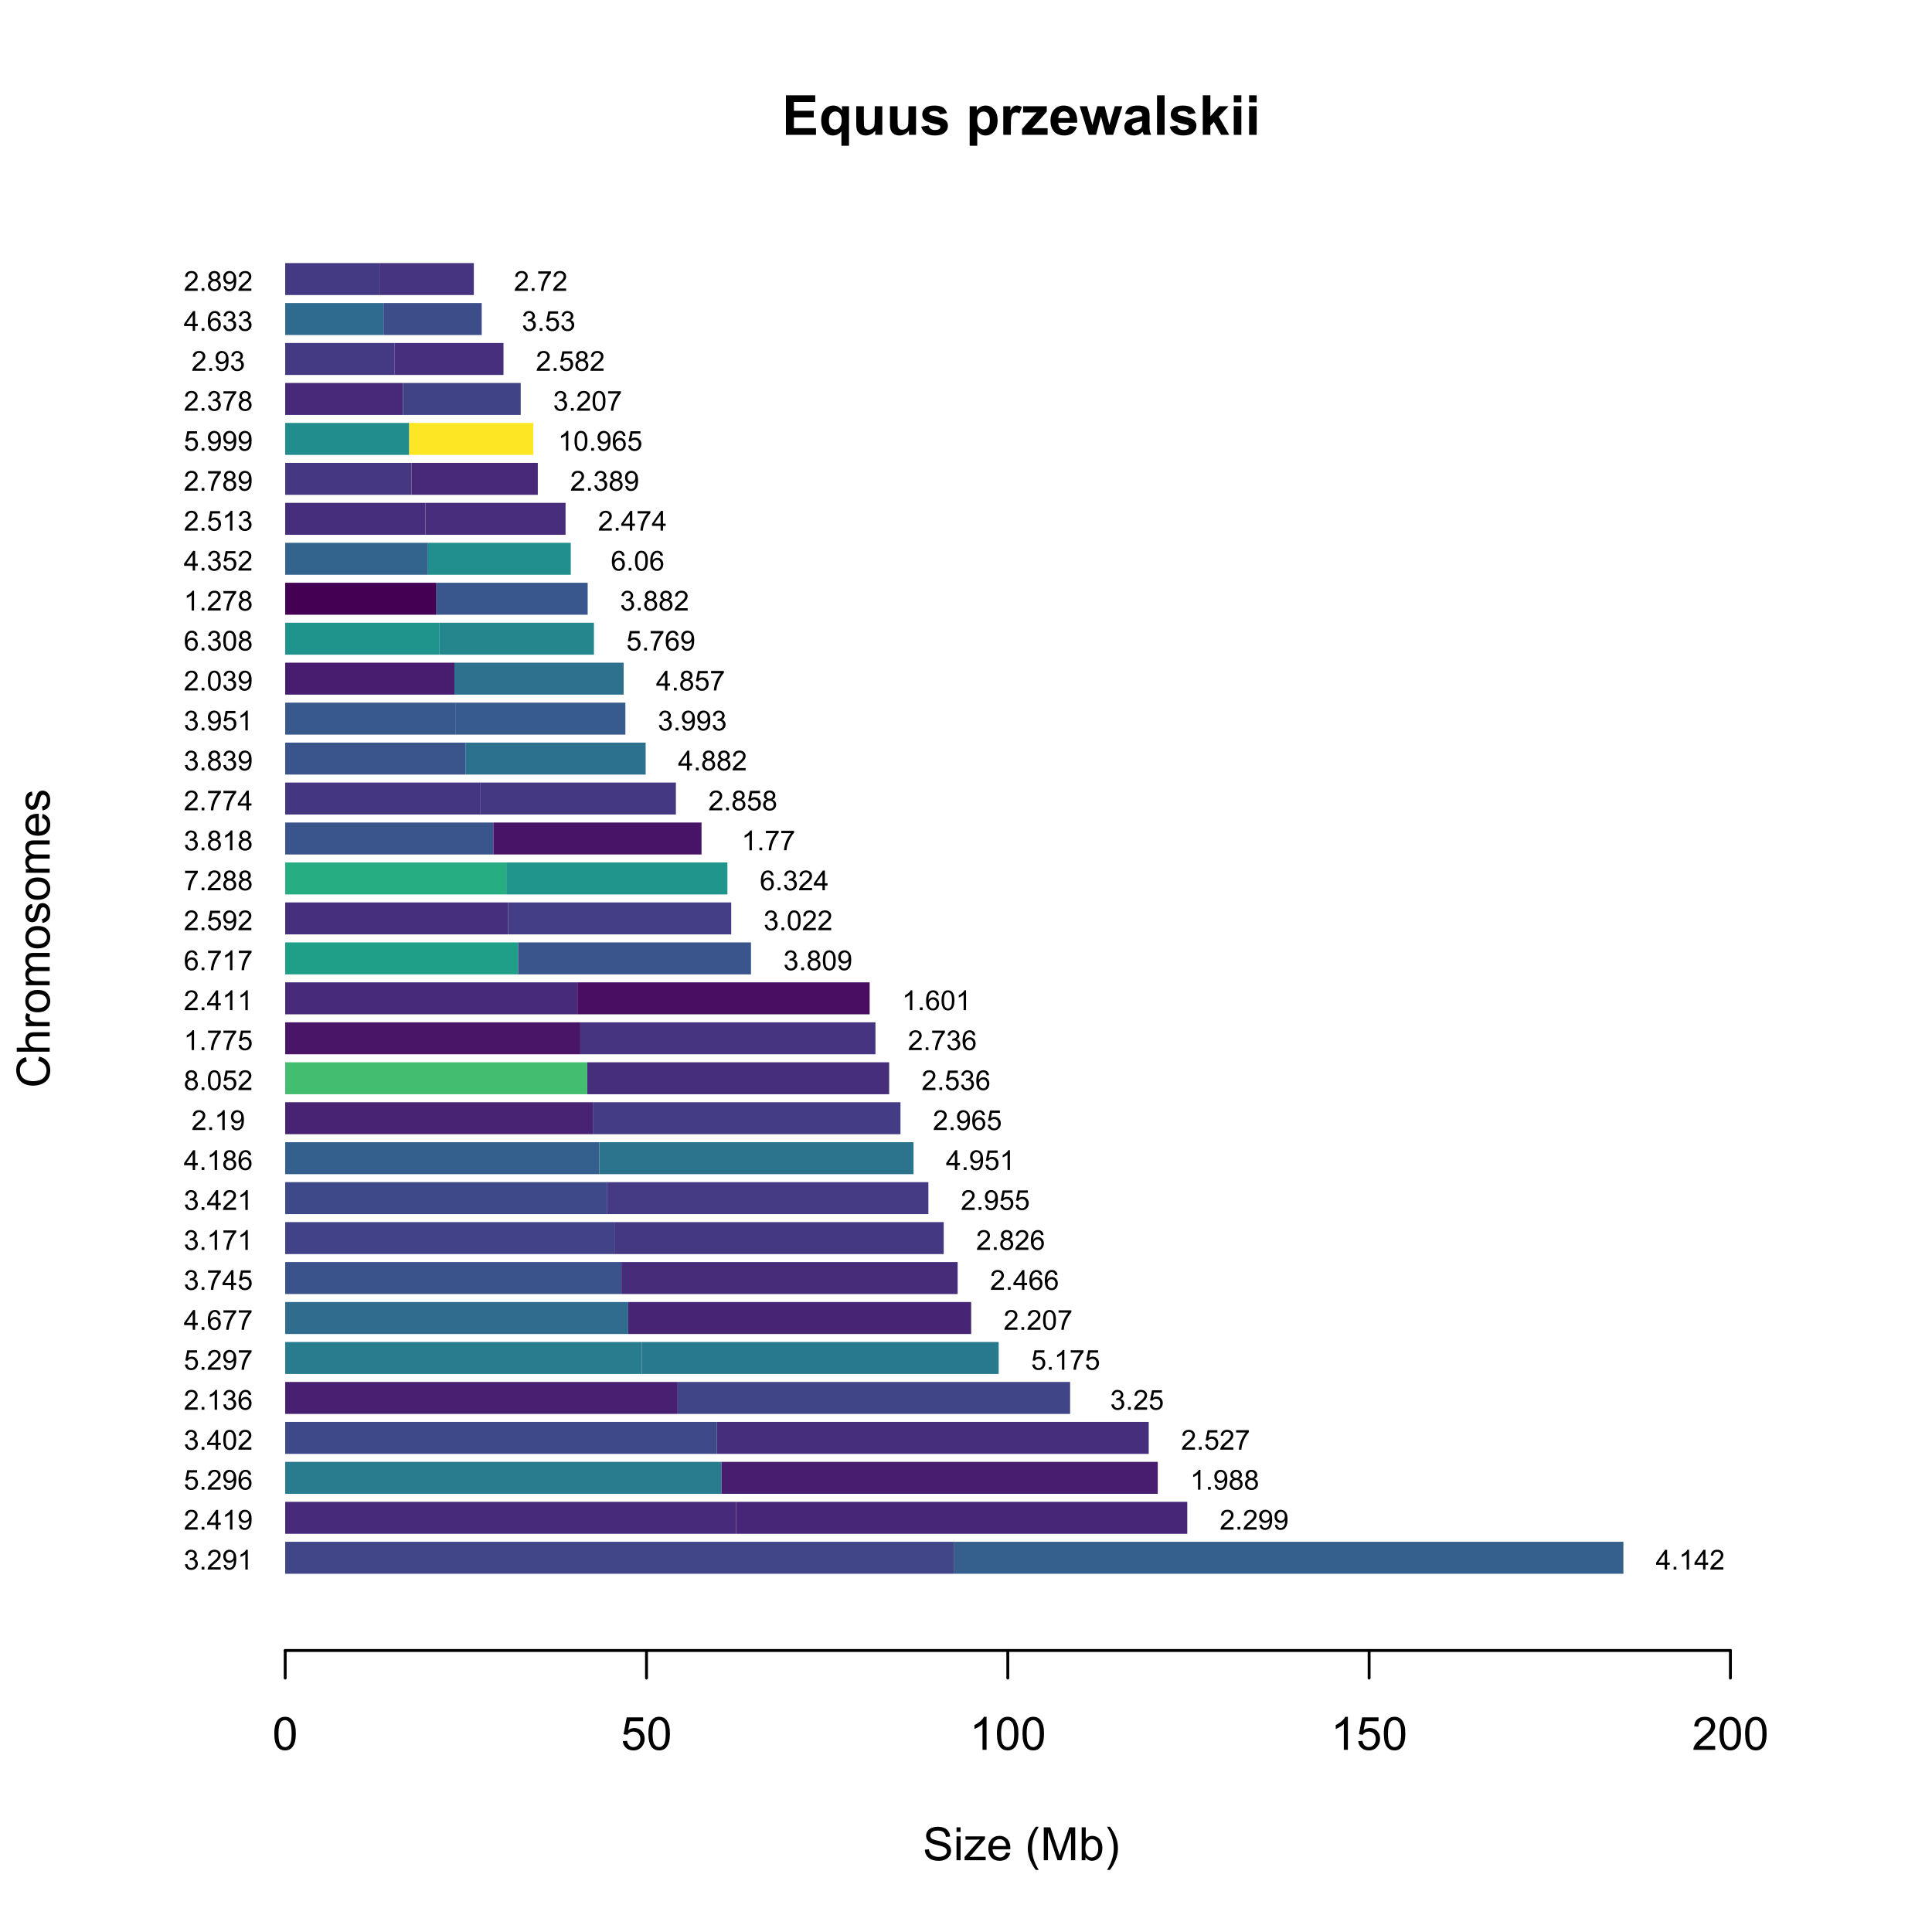 <?xml version="1.0" encoding="UTF-8"?>
<svg xmlns="http://www.w3.org/2000/svg" xmlns:xlink="http://www.w3.org/1999/xlink" width="504" height="504" viewBox="0 0 504 504">
<defs>
<g>
<g id="glyph-0-0">
<path d="M 1.047 0 L 1.047 -10.309 L 8.691 -10.309 L 8.691 -8.562 L 3.129 -8.562 L 3.129 -6.277 L 8.305 -6.277 L 8.305 -4.543 L 3.129 -4.543 L 3.129 -1.738 L 8.887 -1.738 L 8.887 0 Z M 1.047 0 "/>
</g>
<g id="glyph-0-1">
<path d="M 5.914 2.84 L 5.914 -0.914 C 5.656 -0.582 5.336 -0.316 4.949 -0.121 C 4.566 0.07 4.152 0.168 3.707 0.168 C 2.855 0.168 2.16 -0.148 1.609 -0.789 C 0.965 -1.531 0.641 -2.543 0.641 -3.816 C 0.641 -5.02 0.941 -5.953 1.551 -6.625 C 2.156 -7.301 2.91 -7.637 3.812 -7.637 C 4.309 -7.637 4.738 -7.531 5.102 -7.32 C 5.465 -7.109 5.785 -6.789 6.066 -6.363 L 6.066 -7.469 L 7.891 -7.469 L 7.891 2.84 L 5.914 2.84 M 5.977 -3.824 C 5.977 -4.59 5.82 -5.156 5.508 -5.531 C 5.195 -5.902 4.809 -6.09 4.34 -6.09 C 3.859 -6.09 3.461 -5.898 3.141 -5.52 C 2.816 -5.141 2.656 -4.539 2.656 -3.711 C 2.656 -2.891 2.812 -2.301 3.121 -1.938 C 3.43 -1.574 3.812 -1.391 4.27 -1.391 C 4.723 -1.391 5.121 -1.598 5.465 -2.004 C 5.805 -2.41 5.977 -3.02 5.977 -3.824 Z M 5.977 -3.824 "/>
</g>
<g id="glyph-0-2">
<path d="M 5.949 0 L 5.949 -1.117 C 5.676 -0.719 5.32 -0.406 4.875 -0.176 C 4.434 0.055 3.965 0.168 3.473 0.168 C 2.973 0.168 2.523 0.059 2.125 -0.16 C 1.727 -0.383 1.438 -0.691 1.258 -1.09 C 1.082 -1.488 0.992 -2.039 0.992 -2.742 L 0.992 -7.469 L 2.969 -7.469 L 2.969 -4.035 C 2.969 -2.984 3.004 -2.344 3.074 -2.105 C 3.148 -1.867 3.281 -1.68 3.473 -1.543 C 3.664 -1.406 3.91 -1.336 4.203 -1.336 C 4.543 -1.336 4.844 -1.43 5.113 -1.613 C 5.379 -1.797 5.562 -2.027 5.66 -2.301 C 5.758 -2.578 5.809 -3.25 5.809 -4.316 L 5.809 -7.469 L 7.785 -7.469 L 7.785 0 Z M 5.949 0 "/>
</g>
<g id="glyph-0-3">
<path d="M 0.336 -2.129 L 2.32 -2.434 C 2.406 -2.047 2.574 -1.758 2.832 -1.559 C 3.09 -1.359 3.453 -1.258 3.918 -1.258 C 4.426 -1.258 4.812 -1.352 5.07 -1.539 C 5.242 -1.672 5.328 -1.848 5.328 -2.066 C 5.328 -2.219 5.281 -2.34 5.188 -2.441 C 5.09 -2.535 4.871 -2.621 4.527 -2.699 C 2.934 -3.051 1.926 -3.371 1.496 -3.664 C 0.906 -4.066 0.613 -4.625 0.613 -5.344 C 0.613 -5.992 0.867 -6.535 1.379 -6.977 C 1.891 -7.414 2.68 -7.637 3.754 -7.637 C 4.777 -7.637 5.535 -7.469 6.031 -7.137 C 6.531 -6.805 6.871 -6.312 7.059 -5.66 L 5.195 -5.316 C 5.117 -5.605 4.965 -5.828 4.742 -5.984 C 4.52 -6.137 4.203 -6.215 3.789 -6.215 C 3.27 -6.215 2.898 -6.145 2.672 -5.996 C 2.523 -5.895 2.445 -5.762 2.445 -5.598 C 2.445 -5.457 2.512 -5.336 2.645 -5.238 C 2.82 -5.105 3.438 -4.922 4.488 -4.684 C 5.543 -4.445 6.277 -4.152 6.695 -3.805 C 7.105 -3.453 7.312 -2.961 7.312 -2.336 C 7.312 -1.648 7.027 -1.062 6.453 -0.57 C 5.883 -0.078 5.035 0.168 3.918 0.168 C 2.898 0.168 2.094 -0.039 1.5 -0.449 C 0.91 -0.863 0.52 -1.422 0.336 -2.129 Z M 0.336 -2.129 "/>
</g>
<g id="glyph-0-4">
</g>
<g id="glyph-0-5">
<path d="M 0.977 -7.469 L 2.82 -7.469 L 2.82 -6.371 C 3.059 -6.746 3.383 -7.051 3.789 -7.285 C 4.199 -7.52 4.648 -7.637 5.148 -7.637 C 6.016 -7.637 6.75 -7.297 7.355 -6.617 C 7.961 -5.938 8.262 -4.988 8.262 -3.777 C 8.262 -2.527 7.957 -1.559 7.348 -0.867 C 6.738 -0.176 6 0.168 5.133 0.168 C 4.719 0.168 4.348 0.086 4.012 -0.078 C 3.676 -0.242 3.324 -0.523 2.953 -0.922 L 2.953 2.84 L 0.977 2.84 L 0.977 -7.469 M 2.934 -3.859 C 2.934 -3.02 3.098 -2.402 3.43 -2 C 3.766 -1.598 4.168 -1.398 4.648 -1.398 C 5.105 -1.398 5.488 -1.582 5.793 -1.949 C 6.098 -2.32 6.25 -2.922 6.25 -3.762 C 6.25 -4.543 6.094 -5.125 5.781 -5.504 C 5.465 -5.887 5.078 -6.074 4.613 -6.074 C 4.129 -6.074 3.73 -5.887 3.41 -5.516 C 3.09 -5.145 2.934 -4.59 2.934 -3.859 Z M 2.934 -3.859 "/>
</g>
<g id="glyph-0-6">
<path d="M 2.926 0 L 0.949 0 L 0.949 -7.469 L 2.785 -7.469 L 2.785 -6.406 C 3.098 -6.906 3.379 -7.238 3.633 -7.398 C 3.883 -7.555 4.168 -7.637 4.484 -7.637 C 4.938 -7.637 5.371 -7.512 5.785 -7.262 L 5.176 -5.539 C 4.844 -5.758 4.531 -5.863 4.246 -5.863 C 3.969 -5.863 3.734 -5.789 3.543 -5.637 C 3.352 -5.484 3.199 -5.207 3.09 -4.809 C 2.98 -4.41 2.926 -3.578 2.926 -2.305 Z M 2.926 0 "/>
</g>
<g id="glyph-0-7">
<path d="M 0.238 0 L 0.238 -1.539 L 3.039 -4.754 C 3.496 -5.277 3.836 -5.652 4.059 -5.871 C 3.828 -5.855 3.523 -5.848 3.148 -5.844 L 0.512 -5.828 L 0.512 -7.469 L 6.688 -7.469 L 6.688 -6.066 L 3.832 -2.777 L 2.828 -1.688 C 3.375 -1.719 3.715 -1.738 3.848 -1.738 L 6.906 -1.738 L 6.906 0 Z M 0.238 0 "/>
</g>
<g id="glyph-0-8">
<path d="M 5.359 -2.375 L 7.328 -2.047 C 7.074 -1.324 6.672 -0.773 6.129 -0.398 C 5.582 -0.02 4.898 0.168 4.078 0.168 C 2.781 0.168 1.82 -0.254 1.195 -1.105 C 0.703 -1.785 0.457 -2.641 0.457 -3.676 C 0.457 -4.914 0.781 -5.883 1.426 -6.586 C 2.074 -7.285 2.891 -7.637 3.883 -7.637 C 4.992 -7.637 5.867 -7.27 6.512 -6.535 C 7.152 -5.801 7.461 -4.68 7.434 -3.164 L 2.48 -3.164 C 2.496 -2.578 2.656 -2.121 2.961 -1.797 C 3.266 -1.469 3.645 -1.309 4.098 -1.309 C 4.41 -1.309 4.668 -1.391 4.879 -1.562 C 5.09 -1.73 5.25 -2 5.359 -2.375 M 5.469 -4.375 C 5.457 -4.945 5.309 -5.379 5.027 -5.676 C 4.746 -5.977 4.402 -6.125 4 -6.125 C 3.57 -6.125 3.215 -5.969 2.934 -5.652 C 2.652 -5.34 2.512 -4.914 2.516 -4.375 Z M 5.469 -4.375 "/>
</g>
<g id="glyph-0-9">
<path d="M 2.426 0 L 0.062 -7.469 L 1.984 -7.469 L 3.383 -2.574 L 4.668 -7.469 L 6.574 -7.469 L 7.82 -2.574 L 9.246 -7.469 L 11.195 -7.469 L 8.797 0 L 6.898 0 L 5.609 -4.801 L 4.344 0 Z M 2.426 0 "/>
</g>
<g id="glyph-0-10">
<path d="M 2.512 -5.188 L 0.719 -5.512 C 0.918 -6.234 1.266 -6.77 1.758 -7.117 C 2.25 -7.461 2.98 -7.637 3.953 -7.637 C 4.832 -7.637 5.488 -7.531 5.922 -7.324 C 6.352 -7.113 6.656 -6.848 6.832 -6.527 C 7.008 -6.207 7.094 -5.617 7.094 -4.762 L 7.074 -2.453 C 7.074 -1.797 7.105 -1.312 7.168 -1 C 7.23 -0.691 7.352 -0.355 7.523 0 L 5.57 0 C 5.516 -0.133 5.453 -0.324 5.379 -0.582 C 5.348 -0.699 5.324 -0.777 5.309 -0.816 C 4.973 -0.488 4.609 -0.242 4.227 -0.078 C 3.84 0.086 3.43 0.168 2.996 0.168 C 2.227 0.168 1.621 -0.039 1.176 -0.457 C 0.734 -0.875 0.512 -1.402 0.512 -2.039 C 0.512 -2.461 0.613 -2.836 0.816 -3.168 C 1.016 -3.496 1.301 -3.75 1.664 -3.926 C 2.027 -4.102 2.551 -4.258 3.234 -4.387 C 4.156 -4.562 4.797 -4.723 5.152 -4.871 L 5.152 -5.07 C 5.152 -5.449 5.059 -5.719 4.871 -5.883 C 4.684 -6.043 4.332 -6.125 3.812 -6.125 C 3.461 -6.125 3.184 -6.055 2.988 -5.918 C 2.793 -5.777 2.633 -5.535 2.512 -5.188 M 5.152 -3.586 C 4.902 -3.5 4.5 -3.402 3.953 -3.285 C 3.402 -3.168 3.043 -3.051 2.875 -2.938 C 2.617 -2.758 2.488 -2.523 2.488 -2.242 C 2.488 -1.965 2.594 -1.727 2.797 -1.527 C 3.004 -1.324 3.266 -1.223 3.586 -1.223 C 3.941 -1.223 4.281 -1.34 4.605 -1.574 C 4.844 -1.754 5 -1.973 5.078 -2.23 C 5.129 -2.398 5.152 -2.719 5.152 -3.191 Z M 5.152 -3.586 "/>
</g>
<g id="glyph-0-11">
<path d="M 1.035 0 L 1.035 -10.309 L 3.008 -10.309 L 3.008 0 Z M 1.035 0 "/>
</g>
<g id="glyph-0-12">
<path d="M 0.965 0 L 0.965 -10.309 L 2.938 -10.309 L 2.938 -4.836 L 5.254 -7.469 L 7.684 -7.469 L 5.133 -4.738 L 7.867 0 L 5.738 0 L 3.859 -3.355 L 2.938 -2.391 L 2.938 0 Z M 0.965 0 "/>
</g>
<g id="glyph-0-13">
<path d="M 1.035 -8.48 L 1.035 -10.309 L 3.008 -10.309 L 3.008 -8.48 L 1.035 -8.48 M 1.035 0 L 1.035 -7.469 L 3.008 -7.469 L 3.008 0 Z M 1.035 0 "/>
</g>
<g id="glyph-1-0">
<path d="M 0.539 -2.758 L 1.609 -2.852 C 1.66 -2.422 1.781 -2.07 1.965 -1.797 C 2.152 -1.52 2.438 -1.297 2.828 -1.129 C 3.219 -0.957 3.66 -0.875 4.148 -0.875 C 4.582 -0.875 4.965 -0.938 5.297 -1.066 C 5.629 -1.195 5.875 -1.371 6.039 -1.598 C 6.199 -1.82 6.281 -2.066 6.281 -2.332 C 6.281 -2.602 6.203 -2.836 6.047 -3.039 C 5.891 -3.238 5.633 -3.406 5.273 -3.547 C 5.043 -3.633 4.531 -3.773 3.742 -3.965 C 2.953 -4.152 2.402 -4.332 2.086 -4.5 C 1.676 -4.715 1.371 -4.98 1.168 -5.301 C 0.969 -5.617 0.867 -5.973 0.867 -6.367 C 0.867 -6.805 0.992 -7.207 1.234 -7.586 C 1.484 -7.961 1.84 -8.246 2.312 -8.445 C 2.785 -8.637 3.312 -8.734 3.891 -8.734 C 4.527 -8.734 5.09 -8.633 5.574 -8.43 C 6.062 -8.223 6.434 -7.922 6.695 -7.523 C 6.957 -7.125 7.098 -6.672 7.117 -6.172 L 6.031 -6.086 C 5.969 -6.629 5.773 -7.039 5.434 -7.32 C 5.098 -7.594 4.598 -7.734 3.938 -7.734 C 3.25 -7.734 2.75 -7.609 2.434 -7.355 C 2.121 -7.105 1.961 -6.801 1.961 -6.445 C 1.961 -6.137 2.074 -5.883 2.297 -5.684 C 2.516 -5.484 3.086 -5.281 4.012 -5.07 C 4.934 -4.863 5.566 -4.68 5.914 -4.523 C 6.41 -4.293 6.781 -4 7.02 -3.648 C 7.258 -3.293 7.375 -2.887 7.375 -2.426 C 7.375 -1.969 7.246 -1.539 6.984 -1.133 C 6.723 -0.73 6.348 -0.414 5.855 -0.191 C 5.367 0.035 4.812 0.148 4.203 0.148 C 3.422 0.148 2.773 0.031 2.246 -0.195 C 1.723 -0.418 1.309 -0.762 1.012 -1.215 C 0.711 -1.672 0.555 -2.188 0.539 -2.758 Z M 0.539 -2.758 "/>
</g>
<g id="glyph-1-1">
<path d="M 0.797 -7.375 L 0.797 -8.59 L 1.852 -8.59 L 1.852 -7.375 L 0.797 -7.375 M 0.797 0 L 0.797 -6.223 L 1.852 -6.223 L 1.852 0 Z M 0.797 0 "/>
</g>
<g id="glyph-1-2">
<path d="M 0.234 0 L 0.234 -0.855 L 4.195 -5.402 C 3.746 -5.379 3.348 -5.367 3.008 -5.367 L 0.469 -5.367 L 0.469 -6.223 L 5.555 -6.223 L 5.555 -5.523 L 2.188 -1.578 L 1.535 -0.855 C 2.008 -0.891 2.449 -0.906 2.867 -0.906 L 5.742 -0.906 L 5.742 0 Z M 0.234 0 "/>
</g>
<g id="glyph-1-3">
<path d="M 5.051 -2.004 L 6.141 -1.867 C 5.969 -1.23 5.648 -0.738 5.188 -0.387 C 4.719 -0.035 4.125 0.141 3.406 0.141 C 2.492 0.141 1.773 -0.141 1.238 -0.699 C 0.707 -1.262 0.438 -2.047 0.438 -3.059 C 0.438 -4.105 0.711 -4.918 1.25 -5.496 C 1.789 -6.074 2.484 -6.363 3.344 -6.363 C 4.18 -6.363 4.859 -6.078 5.383 -5.516 C 5.914 -4.945 6.176 -4.148 6.176 -3.125 C 6.176 -3.059 6.172 -2.965 6.172 -2.844 L 1.531 -2.844 C 1.566 -2.156 1.762 -1.633 2.109 -1.273 C 2.457 -0.906 2.891 -0.727 3.41 -0.727 C 3.797 -0.727 4.125 -0.828 4.398 -1.031 C 4.672 -1.234 4.891 -1.559 5.051 -2.004 M 1.586 -3.711 L 5.062 -3.711 C 5.016 -4.23 4.883 -4.625 4.664 -4.887 C 4.328 -5.293 3.891 -5.496 3.359 -5.496 C 2.871 -5.496 2.465 -5.332 2.137 -5.008 C 1.805 -4.684 1.625 -4.25 1.586 -3.711 Z M 1.586 -3.711 "/>
</g>
<g id="glyph-1-4">
</g>
<g id="glyph-1-5">
<path d="M 2.805 2.523 C 2.223 1.789 1.73 0.93 1.328 -0.055 C 0.93 -1.035 0.727 -2.055 0.727 -3.109 C 0.727 -4.039 0.875 -4.93 1.18 -5.781 C 1.531 -6.77 2.07 -7.754 2.805 -8.734 L 3.562 -8.734 C 3.09 -7.922 2.777 -7.344 2.625 -6.996 C 2.387 -6.457 2.199 -5.895 2.062 -5.309 C 1.895 -4.578 1.812 -3.844 1.812 -3.105 C 1.812 -1.227 2.395 0.652 3.562 2.523 Z M 2.805 2.523 "/>
</g>
<g id="glyph-1-6">
<path d="M 0.891 0 L 0.891 -8.59 L 2.602 -8.59 L 4.633 -2.508 C 4.82 -1.941 4.957 -1.516 5.047 -1.234 C 5.141 -1.547 5.293 -2.008 5.5 -2.613 L 7.559 -8.59 L 9.086 -8.59 L 9.086 0 L 7.992 0 L 7.992 -7.188 L 5.496 0 L 4.469 0 L 1.984 -7.312 L 1.984 0 Z M 0.891 0 "/>
</g>
<g id="glyph-1-7">
<path d="M 1.766 0 L 0.785 0 L 0.785 -8.59 L 1.84 -8.59 L 1.84 -5.523 C 2.285 -6.082 2.852 -6.363 3.547 -6.363 C 3.926 -6.363 4.289 -6.285 4.633 -6.133 C 4.973 -5.977 5.254 -5.762 5.477 -5.48 C 5.695 -5.203 5.867 -4.863 5.992 -4.469 C 6.117 -4.074 6.18 -3.652 6.18 -3.203 C 6.18 -2.141 5.918 -1.312 5.391 -0.734 C 4.863 -0.152 4.23 0.141 3.492 0.141 C 2.758 0.141 2.18 -0.168 1.766 -0.781 L 1.766 0 M 1.75 -3.156 C 1.75 -2.41 1.852 -1.871 2.055 -1.539 C 2.387 -1 2.836 -0.727 3.406 -0.727 C 3.863 -0.727 4.262 -0.926 4.602 -1.328 C 4.934 -1.727 5.102 -2.324 5.102 -3.117 C 5.102 -3.93 4.941 -4.531 4.621 -4.914 C 4.297 -5.305 3.906 -5.496 3.453 -5.496 C 2.988 -5.496 2.59 -5.297 2.258 -4.895 C 1.922 -4.496 1.75 -3.914 1.75 -3.156 Z M 1.75 -3.156 "/>
</g>
<g id="glyph-1-8">
<path d="M 1.484 2.523 L 0.727 2.523 C 1.895 0.652 2.477 -1.227 2.477 -3.105 C 2.477 -3.84 2.395 -4.566 2.227 -5.289 C 2.094 -5.875 1.906 -6.438 1.672 -6.977 C 1.516 -7.328 1.203 -7.914 0.727 -8.734 L 1.484 -8.734 C 2.215 -7.754 2.758 -6.77 3.109 -5.781 C 3.41 -4.93 3.562 -4.039 3.562 -3.109 C 3.562 -2.055 3.359 -1.035 2.957 -0.055 C 2.551 0.93 2.059 1.789 1.484 2.523 Z M 1.484 2.523 "/>
</g>
<g id="glyph-1-9">
<path d="M 0.5 -4.234 C 0.5 -5.25 0.602 -6.07 0.812 -6.688 C 1.02 -7.309 1.332 -7.785 1.742 -8.121 C 2.156 -8.457 2.672 -8.625 3.297 -8.625 C 3.758 -8.625 4.164 -8.531 4.512 -8.348 C 4.859 -8.16 5.145 -7.895 5.375 -7.543 C 5.598 -7.195 5.777 -6.77 5.906 -6.266 C 6.035 -5.766 6.102 -5.086 6.102 -4.234 C 6.102 -3.227 5.996 -2.414 5.789 -1.797 C 5.582 -1.176 5.273 -0.699 4.859 -0.359 C 4.449 -0.023 3.926 0.148 3.297 0.148 C 2.469 0.148 1.82 -0.152 1.348 -0.742 C 0.781 -1.461 0.5 -2.621 0.5 -4.234 M 1.582 -4.234 C 1.582 -2.824 1.746 -1.887 2.078 -1.422 C 2.406 -0.953 2.812 -0.719 3.297 -0.719 C 3.781 -0.719 4.191 -0.953 4.52 -1.422 C 4.852 -1.891 5.016 -2.828 5.016 -4.234 C 5.016 -5.648 4.852 -6.59 4.52 -7.055 C 4.191 -7.52 3.781 -7.75 3.289 -7.75 C 2.801 -7.75 2.414 -7.547 2.125 -7.137 C 1.766 -6.613 1.582 -5.645 1.582 -4.234 Z M 1.582 -4.234 "/>
</g>
<g id="glyph-1-10">
<path d="M 0.5 -2.25 L 1.605 -2.344 C 1.688 -1.805 1.879 -1.398 2.176 -1.129 C 2.477 -0.855 2.836 -0.719 3.258 -0.719 C 3.766 -0.719 4.195 -0.91 4.547 -1.297 C 4.898 -1.676 5.074 -2.188 5.074 -2.82 C 5.074 -3.418 4.906 -3.895 4.566 -4.242 C 4.23 -4.59 3.785 -4.762 3.242 -4.766 C 2.898 -4.762 2.594 -4.688 2.32 -4.531 C 2.047 -4.379 1.832 -4.18 1.676 -3.93 L 0.688 -4.062 L 1.516 -8.473 L 5.789 -8.473 L 5.789 -7.465 L 2.359 -7.465 L 1.898 -5.156 C 2.414 -5.516 2.953 -5.695 3.523 -5.695 C 4.273 -5.695 4.906 -5.434 5.422 -4.914 C 5.938 -4.395 6.195 -3.727 6.195 -2.914 C 6.195 -2.133 5.965 -1.461 5.516 -0.898 C 4.961 -0.203 4.211 0.148 3.258 0.148 C 2.477 0.148 1.84 -0.074 1.344 -0.508 C 0.852 -0.945 0.57 -1.527 0.5 -2.25 Z M 0.5 -2.25 "/>
</g>
<g id="glyph-1-11">
<path d="M 4.469 0 L 3.414 0 L 3.414 -6.719 C 3.16 -6.477 2.828 -6.234 2.418 -5.992 C 2.004 -5.75 1.633 -5.57 1.305 -5.449 L 1.305 -6.469 C 1.895 -6.746 2.41 -7.082 2.852 -7.477 C 3.293 -7.871 3.605 -8.254 3.789 -8.625 L 4.469 -8.625 Z M 4.469 0 "/>
</g>
<g id="glyph-1-12">
<path d="M 6.039 -1.016 L 6.039 0 L 0.363 0 C 0.355 -0.254 0.395 -0.5 0.484 -0.734 C 0.629 -1.117 0.863 -1.5 1.18 -1.875 C 1.5 -2.25 1.957 -2.684 2.562 -3.176 C 3.492 -3.941 4.125 -4.547 4.453 -4.996 C 4.781 -5.441 4.945 -5.867 4.945 -6.266 C 4.945 -6.68 4.797 -7.035 4.496 -7.32 C 4.199 -7.609 3.809 -7.75 3.328 -7.75 C 2.82 -7.75 2.414 -7.602 2.109 -7.297 C 1.805 -6.992 1.648 -6.57 1.648 -6.031 L 0.562 -6.141 C 0.637 -6.949 0.918 -7.566 1.398 -7.988 C 1.883 -8.414 2.535 -8.625 3.352 -8.625 C 4.176 -8.625 4.828 -8.398 5.309 -7.938 C 5.789 -7.484 6.031 -6.914 6.031 -6.242 C 6.031 -5.895 5.957 -5.559 5.82 -5.227 C 5.676 -4.895 5.445 -4.543 5.117 -4.18 C 4.793 -3.809 4.25 -3.305 3.492 -2.664 C 2.859 -2.133 2.453 -1.773 2.273 -1.586 C 2.094 -1.395 1.945 -1.203 1.828 -1.016 Z M 6.039 -1.016 "/>
</g>
<g id="glyph-2-0">
<path d="M -3.012 -7.055 L -2.723 -8.191 C -1.789 -7.953 -1.078 -7.523 -0.59 -6.906 C -0.098 -6.285 0.148 -5.527 0.148 -4.633 C 0.148 -3.711 -0.043 -2.957 -0.418 -2.375 C -0.797 -1.797 -1.344 -1.355 -2.055 -1.051 C -2.77 -0.75 -3.539 -0.598 -4.359 -0.598 C -5.254 -0.598 -6.035 -0.77 -6.699 -1.109 C -7.367 -1.453 -7.871 -1.938 -8.219 -2.57 C -8.562 -3.199 -8.734 -3.895 -8.734 -4.652 C -8.734 -5.512 -8.516 -6.234 -8.078 -6.82 C -7.641 -7.406 -7.027 -7.812 -6.234 -8.047 L -5.969 -6.926 C -6.594 -6.727 -7.051 -6.438 -7.336 -6.059 C -7.621 -5.68 -7.766 -5.203 -7.766 -4.629 C -7.766 -3.969 -7.605 -3.418 -7.289 -2.973 C -6.973 -2.531 -6.547 -2.219 -6.016 -2.039 C -5.48 -1.859 -4.93 -1.77 -4.367 -1.77 C -3.633 -1.77 -2.996 -1.875 -2.453 -2.09 C -1.906 -2.301 -1.5 -2.633 -1.23 -3.082 C -0.961 -3.531 -0.824 -4.016 -0.824 -4.539 C -0.824 -5.176 -1.008 -5.715 -1.375 -6.156 C -1.742 -6.598 -2.289 -6.898 -3.012 -7.055 Z M -3.012 -7.055 "/>
</g>
<g id="glyph-2-1">
<path d="M 0 -0.789 L -8.59 -0.793 L -8.59 -1.848 L -5.508 -1.848 C -6.078 -2.336 -6.363 -2.957 -6.363 -3.711 C -6.363 -4.168 -6.273 -4.57 -6.09 -4.91 C -5.91 -5.25 -5.656 -5.492 -5.336 -5.641 C -5.016 -5.785 -4.555 -5.859 -3.941 -5.859 L 0 -5.859 L 0 -4.805 L -3.941 -4.805 C -4.469 -4.805 -4.855 -4.691 -5.094 -4.461 C -5.336 -4.234 -5.453 -3.91 -5.453 -3.492 C -5.453 -3.18 -5.375 -2.887 -5.211 -2.609 C -5.051 -2.336 -4.828 -2.141 -4.555 -2.023 C -4.273 -1.906 -3.891 -1.848 -3.406 -1.848 L 0 -1.844 Z M 0 -0.789 "/>
</g>
<g id="glyph-2-2">
<path d="M 0 -0.781 L -6.223 -0.781 L -6.223 -1.73 L -5.281 -1.73 C -5.719 -1.969 -6.012 -2.195 -6.152 -2.398 C -6.293 -2.605 -6.363 -2.828 -6.363 -3.078 C -6.363 -3.43 -6.25 -3.793 -6.023 -4.16 L -5.047 -3.797 C -5.195 -3.539 -5.273 -3.281 -5.273 -3.023 C -5.273 -2.793 -5.203 -2.586 -5.066 -2.402 C -4.926 -2.219 -4.734 -2.086 -4.488 -2.012 C -4.113 -1.895 -3.703 -1.836 -3.258 -1.836 L 0 -1.836 Z M 0 -0.781 "/>
</g>
<g id="glyph-2-3">
<path d="M -3.109 -0.398 C -4.262 -0.398 -5.117 -0.719 -5.672 -1.359 C -6.133 -1.895 -6.363 -2.547 -6.363 -3.316 C -6.363 -4.172 -6.082 -4.871 -5.523 -5.414 C -4.961 -5.957 -4.188 -6.227 -3.199 -6.227 C -2.398 -6.227 -1.77 -6.109 -1.309 -5.867 C -0.852 -5.629 -0.492 -5.277 -0.238 -4.82 C 0.012 -4.359 0.141 -3.859 0.141 -3.316 C 0.141 -2.445 -0.141 -1.742 -0.695 -1.203 C -1.254 -0.668 -2.059 -0.398 -3.109 -0.398 M -3.109 -1.484 C -2.312 -1.484 -1.719 -1.656 -1.32 -2.004 C -0.926 -2.352 -0.727 -2.789 -0.727 -3.316 C -0.727 -3.84 -0.926 -4.273 -1.324 -4.625 C -1.723 -4.969 -2.328 -5.145 -3.145 -5.145 C -3.914 -5.145 -4.5 -4.969 -4.895 -4.621 C -5.293 -4.27 -5.492 -3.836 -5.492 -3.316 C -5.492 -2.789 -5.293 -2.352 -4.898 -2.004 C -4.504 -1.656 -3.906 -1.484 -3.109 -1.484 Z M -3.109 -1.484 "/>
</g>
<g id="glyph-2-4">
<path d="M 0 -0.789 L -6.223 -0.793 L -6.223 -1.734 L -5.352 -1.734 C -5.656 -1.93 -5.898 -2.188 -6.086 -2.516 C -6.27 -2.836 -6.363 -3.207 -6.363 -3.621 C -6.363 -4.082 -6.266 -4.461 -6.078 -4.754 C -5.883 -5.051 -5.617 -5.258 -5.273 -5.379 C -6 -5.871 -6.363 -6.512 -6.363 -7.301 C -6.363 -7.918 -6.191 -8.391 -5.852 -8.727 C -5.508 -9.055 -4.98 -9.223 -4.27 -9.223 L 0 -9.223 L 0 -8.172 L -3.918 -8.172 C -4.34 -8.172 -4.645 -8.141 -4.832 -8.07 C -5.016 -8.004 -5.164 -7.879 -5.277 -7.699 C -5.391 -7.52 -5.449 -7.309 -5.449 -7.066 C -5.449 -6.629 -5.305 -6.266 -5.012 -5.977 C -4.723 -5.688 -4.254 -5.543 -3.613 -5.543 L 0 -5.543 L 0 -4.488 L -4.043 -4.488 C -4.512 -4.488 -4.863 -4.402 -5.098 -4.23 C -5.332 -4.059 -5.449 -3.777 -5.449 -3.387 C -5.449 -3.09 -5.371 -2.816 -5.215 -2.562 C -5.059 -2.312 -4.828 -2.129 -4.531 -2.016 C -4.227 -1.902 -3.793 -1.848 -3.227 -1.848 L 0 -1.844 Z M 0 -0.789 "/>
</g>
<g id="glyph-2-5">
<path d="M -1.859 -0.371 L -2.023 -1.414 C -1.602 -1.469 -1.281 -1.633 -1.059 -1.902 C -0.836 -2.168 -0.727 -2.543 -0.727 -3.023 C -0.727 -3.508 -0.824 -3.867 -1.023 -4.102 C -1.219 -4.336 -1.449 -4.453 -1.715 -4.453 C -1.953 -4.453 -2.141 -4.348 -2.277 -4.141 C -2.371 -3.996 -2.492 -3.641 -2.637 -3.062 C -2.832 -2.289 -3 -1.754 -3.145 -1.457 C -3.285 -1.156 -3.484 -0.93 -3.734 -0.777 C -3.988 -0.621 -4.266 -0.547 -4.57 -0.547 C -4.848 -0.547 -5.105 -0.609 -5.34 -0.734 C -5.578 -0.863 -5.773 -1.035 -5.93 -1.254 C -6.051 -1.418 -6.152 -1.641 -6.238 -1.926 C -6.32 -2.207 -6.363 -2.512 -6.363 -2.836 C -6.363 -3.324 -6.293 -3.754 -6.152 -4.121 C -6.012 -4.492 -5.82 -4.762 -5.582 -4.938 C -5.34 -5.113 -5.02 -5.234 -4.617 -5.305 L -4.477 -4.273 C -4.797 -4.227 -5.047 -4.09 -5.227 -3.863 C -5.406 -3.641 -5.496 -3.324 -5.496 -2.914 C -5.496 -2.426 -5.414 -2.082 -5.258 -1.875 C -5.094 -1.668 -4.906 -1.566 -4.695 -1.566 C -4.555 -1.566 -4.434 -1.605 -4.324 -1.695 C -4.211 -1.777 -4.117 -1.914 -4.043 -2.098 C -4.004 -2.203 -3.914 -2.516 -3.773 -3.031 C -3.574 -3.773 -3.41 -4.297 -3.285 -4.59 C -3.156 -4.887 -2.973 -5.117 -2.73 -5.285 C -2.488 -5.453 -2.188 -5.535 -1.828 -5.539 C -1.477 -5.535 -1.145 -5.434 -0.836 -5.23 C -0.523 -5.023 -0.285 -4.727 -0.113 -4.344 C 0.055 -3.953 0.141 -3.516 0.141 -3.031 C 0.141 -2.219 -0.027 -1.605 -0.363 -1.18 C -0.699 -0.758 -1.199 -0.488 -1.859 -0.371 Z M -1.859 -0.371 "/>
</g>
<g id="glyph-2-6">
<path d="M -2.004 -5.051 L -1.867 -6.141 C -1.23 -5.969 -0.738 -5.648 -0.387 -5.188 C -0.035 -4.719 0.141 -4.125 0.141 -3.406 C 0.141 -2.492 -0.141 -1.773 -0.699 -1.238 C -1.262 -0.707 -2.047 -0.441 -3.059 -0.441 C -4.105 -0.441 -4.918 -0.711 -5.496 -1.25 C -6.074 -1.789 -6.363 -2.484 -6.363 -3.348 C -6.363 -4.18 -6.078 -4.859 -5.516 -5.383 C -4.945 -5.914 -4.148 -6.176 -3.121 -6.176 C -3.059 -6.176 -2.965 -6.172 -2.84 -6.172 L -2.844 -1.531 C -2.156 -1.566 -1.633 -1.762 -1.27 -2.109 C -0.906 -2.457 -0.727 -2.891 -0.727 -3.41 C -0.727 -3.797 -0.828 -4.125 -1.031 -4.398 C -1.234 -4.672 -1.559 -4.891 -2.004 -5.051 M -3.711 -1.59 L -3.707 -5.062 C -4.23 -5.016 -4.625 -4.883 -4.887 -4.664 C -5.293 -4.328 -5.496 -3.891 -5.496 -3.359 C -5.496 -2.871 -5.332 -2.465 -5.008 -2.137 C -4.684 -1.805 -4.25 -1.625 -3.711 -1.59 Z M -3.711 -1.59 "/>
</g>
<g id="glyph-3-0">
<path d="M 0.301 -1.359 L 0.934 -1.445 C 1.008 -1.086 1.133 -0.828 1.305 -0.668 C 1.48 -0.512 1.691 -0.434 1.945 -0.434 C 2.242 -0.434 2.492 -0.535 2.699 -0.742 C 2.902 -0.949 3.004 -1.203 3.004 -1.508 C 3.004 -1.797 2.91 -2.039 2.723 -2.227 C 2.531 -2.414 2.289 -2.512 1.996 -2.512 C 1.879 -2.512 1.727 -2.488 1.551 -2.441 L 1.621 -2.996 C 1.664 -2.992 1.695 -2.988 1.723 -2.988 C 1.992 -2.988 2.234 -3.059 2.449 -3.199 C 2.664 -3.34 2.773 -3.555 2.773 -3.848 C 2.773 -4.082 2.695 -4.273 2.539 -4.426 C 2.383 -4.578 2.18 -4.656 1.93 -4.656 C 1.684 -4.656 1.48 -4.578 1.316 -4.422 C 1.152 -4.27 1.047 -4.035 1 -3.727 L 0.367 -3.84 C 0.441 -4.262 0.617 -4.594 0.895 -4.824 C 1.168 -5.059 1.508 -5.176 1.914 -5.176 C 2.195 -5.176 2.457 -5.113 2.691 -4.992 C 2.93 -4.875 3.109 -4.707 3.234 -4.5 C 3.363 -4.293 3.426 -4.07 3.426 -3.836 C 3.426 -3.613 3.363 -3.41 3.246 -3.227 C 3.125 -3.043 2.949 -2.898 2.715 -2.793 C 3.02 -2.723 3.254 -2.574 3.426 -2.355 C 3.594 -2.133 3.676 -1.855 3.676 -1.523 C 3.676 -1.07 3.512 -0.691 3.184 -0.379 C 2.855 -0.066 2.441 0.09 1.941 0.09 C 1.488 0.09 1.113 -0.043 0.812 -0.312 C 0.516 -0.582 0.344 -0.93 0.301 -1.359 Z M 0.301 -1.359 "/>
</g>
<g id="glyph-3-1">
<path d="M 0.652 0 L 0.652 -0.719 L 1.375 -0.719 L 1.375 0 Z M 0.652 0 "/>
</g>
<g id="glyph-3-2">
<path d="M 3.625 -0.609 L 3.625 0 L 0.219 0 C 0.215 -0.152 0.238 -0.297 0.293 -0.438 C 0.379 -0.672 0.516 -0.898 0.707 -1.125 C 0.898 -1.352 1.176 -1.609 1.535 -1.906 C 2.098 -2.363 2.477 -2.73 2.672 -2.996 C 2.867 -3.266 2.969 -3.52 2.969 -3.758 C 2.969 -4.008 2.879 -4.219 2.699 -4.395 C 2.52 -4.566 2.285 -4.652 1.996 -4.652 C 1.691 -4.652 1.449 -4.559 1.266 -4.375 C 1.082 -4.195 0.988 -3.941 0.988 -3.617 L 0.336 -3.684 C 0.383 -4.168 0.551 -4.539 0.84 -4.793 C 1.129 -5.047 1.52 -5.176 2.012 -5.176 C 2.504 -5.176 2.898 -5.039 3.184 -4.762 C 3.473 -4.488 3.617 -4.148 3.617 -3.742 C 3.617 -3.539 3.574 -3.336 3.492 -3.137 C 3.406 -2.938 3.266 -2.727 3.07 -2.508 C 2.875 -2.285 2.551 -1.984 2.094 -1.598 C 1.715 -1.281 1.473 -1.066 1.363 -0.949 C 1.258 -0.836 1.168 -0.723 1.098 -0.609 Z M 3.625 -0.609 "/>
</g>
<g id="glyph-3-3">
<path d="M 0.395 -1.191 L 1 -1.246 C 1.055 -0.961 1.152 -0.754 1.297 -0.625 C 1.441 -0.496 1.629 -0.434 1.855 -0.434 C 2.051 -0.434 2.223 -0.477 2.367 -0.566 C 2.516 -0.656 2.633 -0.773 2.727 -0.922 C 2.82 -1.07 2.898 -1.273 2.965 -1.527 C 3.027 -1.777 3.059 -2.035 3.059 -2.301 C 3.059 -2.328 3.059 -2.371 3.055 -2.426 C 2.93 -2.223 2.754 -2.062 2.535 -1.934 C 2.316 -1.809 2.078 -1.746 1.824 -1.746 C 1.398 -1.746 1.039 -1.902 0.742 -2.211 C 0.445 -2.52 0.297 -2.93 0.297 -3.434 C 0.297 -3.957 0.453 -4.379 0.762 -4.695 C 1.07 -5.016 1.457 -5.176 1.918 -5.176 C 2.254 -5.176 2.562 -5.086 2.84 -4.902 C 3.117 -4.723 3.328 -4.465 3.473 -4.133 C 3.617 -3.797 3.688 -3.316 3.688 -2.684 C 3.688 -2.023 3.617 -1.5 3.473 -1.109 C 3.332 -0.719 3.117 -0.422 2.836 -0.219 C 2.555 -0.016 2.223 0.086 1.844 0.086 C 1.438 0.086 1.109 -0.023 0.855 -0.246 C 0.598 -0.473 0.445 -0.785 0.395 -1.191 M 2.984 -3.465 C 2.984 -3.828 2.887 -4.117 2.695 -4.332 C 2.5 -4.543 2.27 -4.652 1.996 -4.652 C 1.715 -4.652 1.469 -4.535 1.262 -4.305 C 1.055 -4.078 0.949 -3.777 0.949 -3.414 C 0.949 -3.086 1.047 -2.82 1.246 -2.613 C 1.445 -2.41 1.688 -2.305 1.98 -2.305 C 2.273 -2.305 2.512 -2.41 2.703 -2.613 C 2.891 -2.82 2.984 -3.102 2.984 -3.465 Z M 2.984 -3.465 "/>
</g>
<g id="glyph-3-4">
<path d="M 2.684 0 L 2.051 0 L 2.051 -4.031 C 1.898 -3.887 1.699 -3.742 1.449 -3.598 C 1.203 -3.449 0.98 -3.344 0.785 -3.27 L 0.785 -3.883 C 1.137 -4.047 1.445 -4.25 1.711 -4.484 C 1.977 -4.723 2.164 -4.953 2.273 -5.176 L 2.684 -5.176 Z M 2.684 0 "/>
</g>
<g id="glyph-3-5">
<path d="M 2.328 0 L 2.328 -1.234 L 0.09 -1.234 L 0.09 -1.812 L 2.441 -5.152 L 2.961 -5.152 L 2.961 -1.812 L 3.656 -1.812 L 3.656 -1.234 L 2.961 -1.234 L 2.961 0 L 2.328 0 M 2.328 -1.812 L 2.328 -4.137 L 0.715 -1.812 Z M 2.328 -1.812 "/>
</g>
<g id="glyph-3-6">
<path d="M 0.297 -1.352 L 0.965 -1.406 C 1.012 -1.082 1.125 -0.84 1.305 -0.676 C 1.484 -0.516 1.703 -0.434 1.953 -0.434 C 2.258 -0.434 2.516 -0.547 2.727 -0.777 C 2.938 -1.008 3.043 -1.312 3.043 -1.691 C 3.043 -2.051 2.941 -2.336 2.742 -2.547 C 2.539 -2.754 2.273 -2.859 1.945 -2.859 C 1.738 -2.859 1.555 -2.812 1.391 -2.719 C 1.227 -2.625 1.098 -2.508 1.004 -2.359 L 0.41 -2.438 L 0.91 -5.082 L 3.473 -5.082 L 3.473 -4.48 L 1.418 -4.48 L 1.141 -3.094 C 1.449 -3.309 1.773 -3.418 2.113 -3.418 C 2.562 -3.418 2.941 -3.262 3.25 -2.949 C 3.562 -2.637 3.715 -2.238 3.715 -1.746 C 3.715 -1.281 3.578 -0.879 3.309 -0.539 C 2.977 -0.121 2.527 0.086 1.953 0.086 C 1.484 0.086 1.102 -0.043 0.809 -0.305 C 0.512 -0.566 0.34 -0.918 0.297 -1.352 Z M 0.297 -1.352 "/>
</g>
<g id="glyph-3-7">
<path d="M 3.582 -3.891 L 2.953 -3.844 C 2.898 -4.09 2.816 -4.273 2.715 -4.383 C 2.543 -4.562 2.332 -4.656 2.082 -4.656 C 1.879 -4.656 1.703 -4.598 1.551 -4.484 C 1.352 -4.34 1.195 -4.129 1.078 -3.848 C 0.965 -3.57 0.906 -3.172 0.898 -2.656 C 1.051 -2.891 1.238 -3.062 1.457 -3.176 C 1.68 -3.285 1.91 -3.344 2.152 -3.344 C 2.574 -3.344 2.934 -3.188 3.23 -2.879 C 3.527 -2.566 3.672 -2.164 3.672 -1.672 C 3.672 -1.352 3.605 -1.051 3.465 -0.773 C 3.324 -0.492 3.133 -0.281 2.891 -0.133 C 2.645 0.016 2.371 0.086 2.059 0.086 C 1.531 0.086 1.102 -0.105 0.77 -0.492 C 0.438 -0.883 0.27 -1.52 0.27 -2.41 C 0.27 -3.406 0.453 -4.133 0.824 -4.586 C 1.145 -4.977 1.574 -5.176 2.121 -5.176 C 2.523 -5.176 2.859 -5.062 3.117 -4.832 C 3.375 -4.605 3.531 -4.293 3.582 -3.891 M 1 -1.668 C 1 -1.453 1.043 -1.242 1.137 -1.043 C 1.23 -0.844 1.359 -0.691 1.527 -0.59 C 1.691 -0.484 1.867 -0.434 2.051 -0.434 C 2.316 -0.434 2.547 -0.539 2.738 -0.754 C 2.93 -0.973 3.027 -1.266 3.027 -1.633 C 3.027 -1.992 2.934 -2.273 2.742 -2.477 C 2.551 -2.684 2.312 -2.785 2.023 -2.785 C 1.738 -2.785 1.496 -2.684 1.297 -2.477 C 1.098 -2.273 1 -2.004 1 -1.668 Z M 1 -1.668 "/>
</g>
<g id="glyph-3-8">
<path d="M 1.273 -2.793 C 1.012 -2.891 0.816 -3.027 0.688 -3.207 C 0.562 -3.383 0.5 -3.598 0.5 -3.848 C 0.5 -4.223 0.633 -4.535 0.902 -4.793 C 1.172 -5.047 1.531 -5.176 1.98 -5.176 C 2.43 -5.176 2.793 -5.043 3.066 -4.781 C 3.34 -4.523 3.477 -4.203 3.477 -3.828 C 3.477 -3.59 3.414 -3.383 3.289 -3.203 C 3.164 -3.027 2.973 -2.891 2.719 -2.793 C 3.035 -2.691 3.273 -2.523 3.441 -2.297 C 3.605 -2.066 3.688 -1.793 3.688 -1.473 C 3.688 -1.031 3.531 -0.66 3.219 -0.363 C 2.91 -0.062 2.5 0.086 1.988 0.086 C 1.48 0.086 1.07 -0.062 0.758 -0.363 C 0.449 -0.664 0.293 -1.039 0.293 -1.492 C 0.293 -1.824 0.375 -2.105 0.547 -2.332 C 0.715 -2.559 0.957 -2.711 1.273 -2.793 M 1.145 -3.867 C 1.145 -3.625 1.223 -3.426 1.383 -3.27 C 1.539 -3.113 1.742 -3.039 1.992 -3.039 C 2.238 -3.039 2.438 -3.113 2.594 -3.27 C 2.75 -3.422 2.828 -3.609 2.828 -3.832 C 2.828 -4.062 2.746 -4.258 2.586 -4.418 C 2.426 -4.574 2.227 -4.656 1.984 -4.656 C 1.746 -4.656 1.543 -4.578 1.387 -4.422 C 1.227 -4.27 1.145 -4.082 1.145 -3.867 M 0.941 -1.488 C 0.941 -1.305 0.984 -1.133 1.07 -0.965 C 1.156 -0.793 1.281 -0.664 1.453 -0.57 C 1.621 -0.48 1.801 -0.434 1.996 -0.434 C 2.301 -0.434 2.547 -0.531 2.746 -0.723 C 2.941 -0.918 3.039 -1.164 3.039 -1.465 C 3.039 -1.77 2.941 -2.023 2.738 -2.223 C 2.535 -2.422 2.281 -2.52 1.977 -2.52 C 1.68 -2.52 1.43 -2.422 1.234 -2.227 C 1.039 -2.027 0.941 -1.781 0.941 -1.488 Z M 0.941 -1.488 "/>
</g>
<g id="glyph-3-9">
<path d="M 0.297 -2.543 C 0.297 -3.152 0.363 -3.641 0.488 -4.012 C 0.613 -4.383 0.797 -4.672 1.047 -4.871 C 1.293 -5.074 1.605 -5.176 1.98 -5.176 C 2.254 -5.176 2.5 -5.121 2.707 -5.008 C 2.914 -4.898 3.086 -4.734 3.223 -4.527 C 3.359 -4.316 3.465 -4.062 3.543 -3.762 C 3.621 -3.457 3.66 -3.051 3.66 -2.543 C 3.66 -1.938 3.598 -1.449 3.473 -1.078 C 3.348 -0.707 3.164 -0.418 2.918 -0.215 C 2.668 -0.012 2.355 0.086 1.98 0.086 C 1.48 0.086 1.094 -0.09 0.809 -0.445 C 0.469 -0.875 0.297 -1.574 0.297 -2.543 M 0.949 -2.543 C 0.949 -1.695 1.047 -1.133 1.246 -0.852 C 1.445 -0.574 1.688 -0.434 1.98 -0.434 C 2.27 -0.434 2.516 -0.574 2.711 -0.855 C 2.91 -1.137 3.008 -1.699 3.008 -2.543 C 3.008 -3.391 2.91 -3.953 2.711 -4.234 C 2.516 -4.512 2.266 -4.652 1.973 -4.652 C 1.68 -4.652 1.449 -4.527 1.277 -4.281 C 1.059 -3.969 0.949 -3.387 0.949 -2.543 Z M 0.949 -2.543 "/>
</g>
<g id="glyph-3-10">
<path d="M 0.34 -4.48 L 0.34 -5.086 L 3.676 -5.086 L 3.676 -4.594 C 3.348 -4.246 3.023 -3.781 2.703 -3.203 C 2.379 -2.625 2.129 -2.027 1.953 -1.418 C 1.828 -0.984 1.746 -0.512 1.711 0 L 1.062 0 C 1.07 -0.406 1.148 -0.895 1.301 -1.469 C 1.453 -2.043 1.672 -2.598 1.957 -3.129 C 2.242 -3.664 2.543 -4.113 2.863 -4.48 Z M 0.34 -4.48 "/>
</g>
</g>
</defs>
<rect x="-50.4" y="-50.4" width="604.8" height="604.8" fill="rgb(100%, 100%, 100%)" fill-opacity="1"/>
<g fill="rgb(0%, 0%, 0%)" fill-opacity="1">
<use xlink:href="#glyph-0-0" x="203.98" y="35.176"/>
<use xlink:href="#glyph-0-1" x="213.585" y="35.176"/>
<use xlink:href="#glyph-0-2" x="222.381" y="35.176"/>
<use xlink:href="#glyph-0-2" x="231.177" y="35.176"/>
<use xlink:href="#glyph-0-3" x="239.973" y="35.176"/>
<use xlink:href="#glyph-0-4" x="247.982" y="35.176"/>
<use xlink:href="#glyph-0-5" x="251.983" y="35.176"/>
<use xlink:href="#glyph-0-6" x="260.779" y="35.176"/>
<use xlink:href="#glyph-0-7" x="266.383" y="35.176"/>
<use xlink:href="#glyph-0-8" x="273.583" y="35.176"/>
<use xlink:href="#glyph-0-9" x="281.591" y="35.176"/>
<use xlink:href="#glyph-0-10" x="292.792" y="35.176"/>
<use xlink:href="#glyph-0-11" x="300.801" y="35.176"/>
<use xlink:href="#glyph-0-3" x="304.802" y="35.176"/>
<use xlink:href="#glyph-0-12" x="312.81" y="35.176"/>
<use xlink:href="#glyph-0-13" x="320.819" y="35.176"/>
<use xlink:href="#glyph-0-13" x="324.82" y="35.176"/>
</g>
<g fill="rgb(0%, 0%, 0%)" fill-opacity="1">
<use xlink:href="#glyph-1-0" x="240.727" y="485.281"/>
<use xlink:href="#glyph-1-1" x="248.73" y="485.281"/>
<use xlink:href="#glyph-1-2" x="251.396" y="485.281"/>
<use xlink:href="#glyph-1-3" x="257.396" y="485.281"/>
<use xlink:href="#glyph-1-4" x="264.07" y="485.281"/>
<use xlink:href="#glyph-1-5" x="267.404" y="485.281"/>
<use xlink:href="#glyph-1-6" x="271.4" y="485.281"/>
<use xlink:href="#glyph-1-7" x="281.396" y="485.281"/>
<use xlink:href="#glyph-1-8" x="288.07" y="485.281"/>
</g>
<g fill="rgb(0%, 0%, 0%)" fill-opacity="1">
<use xlink:href="#glyph-2-0" x="12.961" y="283.812"/>
<use xlink:href="#glyph-2-1" x="12.961" y="275.146"/>
<use xlink:href="#glyph-2-2" x="12.961" y="268.473"/>
<use xlink:href="#glyph-2-3" x="12.961" y="264.477"/>
<use xlink:href="#glyph-2-4" x="12.961" y="257.803"/>
<use xlink:href="#glyph-2-3" x="12.961" y="247.807"/>
<use xlink:href="#glyph-2-5" x="12.961" y="241.133"/>
<use xlink:href="#glyph-2-3" x="12.961" y="235.133"/>
<use xlink:href="#glyph-2-4" x="12.961" y="228.459"/>
<use xlink:href="#glyph-2-6" x="12.961" y="218.463"/>
<use xlink:href="#glyph-2-5" x="12.961" y="211.789"/>
</g>
<path fill="none" stroke-width="0.75" stroke-linecap="round" stroke-linejoin="round" stroke="rgb(0%, 0%, 0%)" stroke-opacity="1" stroke-miterlimit="10" d="M 74.398 430.559 L 451.414 430.559 "/>
<path fill="none" stroke-width="0.75" stroke-linecap="round" stroke-linejoin="round" stroke="rgb(0%, 0%, 0%)" stroke-opacity="1" stroke-miterlimit="10" d="M 74.398 430.559 L 74.398 437.762 "/>
<path fill="none" stroke-width="0.75" stroke-linecap="round" stroke-linejoin="round" stroke="rgb(0%, 0%, 0%)" stroke-opacity="1" stroke-miterlimit="10" d="M 168.652 430.559 L 168.652 437.762 "/>
<path fill="none" stroke-width="0.75" stroke-linecap="round" stroke-linejoin="round" stroke="rgb(0%, 0%, 0%)" stroke-opacity="1" stroke-miterlimit="10" d="M 262.906 430.559 L 262.906 437.762 "/>
<path fill="none" stroke-width="0.75" stroke-linecap="round" stroke-linejoin="round" stroke="rgb(0%, 0%, 0%)" stroke-opacity="1" stroke-miterlimit="10" d="M 357.16 430.559 L 357.16 437.762 "/>
<path fill="none" stroke-width="0.75" stroke-linecap="round" stroke-linejoin="round" stroke="rgb(0%, 0%, 0%)" stroke-opacity="1" stroke-miterlimit="10" d="M 451.414 430.559 L 451.414 437.762 "/>
<g fill="rgb(0%, 0%, 0%)" fill-opacity="1">
<use xlink:href="#glyph-1-9" x="71.062" y="456.48"/>
</g>
<g fill="rgb(0%, 0%, 0%)" fill-opacity="1">
<use xlink:href="#glyph-1-10" x="161.98" y="456.48"/>
<use xlink:href="#glyph-1-9" x="168.654" y="456.48"/>
</g>
<g fill="rgb(0%, 0%, 0%)" fill-opacity="1">
<use xlink:href="#glyph-1-11" x="252.895" y="456.48"/>
<use xlink:href="#glyph-1-9" x="259.568" y="456.48"/>
<use xlink:href="#glyph-1-9" x="266.242" y="456.48"/>
</g>
<g fill="rgb(0%, 0%, 0%)" fill-opacity="1">
<use xlink:href="#glyph-1-11" x="347.148" y="456.48"/>
<use xlink:href="#glyph-1-10" x="353.822" y="456.48"/>
<use xlink:href="#glyph-1-9" x="360.496" y="456.48"/>
</g>
<g fill="rgb(0%, 0%, 0%)" fill-opacity="1">
<use xlink:href="#glyph-1-12" x="441.402" y="456.48"/>
<use xlink:href="#glyph-1-9" x="448.076" y="456.48"/>
<use xlink:href="#glyph-1-9" x="454.75" y="456.48"/>
</g>
<path fill-rule="nonzero" fill="rgb(25.098%, 27.451%, 53.333%)" fill-opacity="1" d="M 74.398 410.547 L 248.945 410.547 L 248.945 402.207 L 74.398 402.207 Z M 74.398 410.547 "/>
<path fill-rule="nonzero" fill="rgb(20.784%, 37.255%, 55.294%)" fill-opacity="1" d="M 248.945 410.547 L 423.492 410.547 L 423.492 402.207 L 248.945 402.207 Z M 248.945 410.547 "/>
<g fill="rgb(0%, 0%, 0%)" fill-opacity="1">
<use xlink:href="#glyph-3-0" x="47.938" y="409.453"/>
<use xlink:href="#glyph-3-1" x="51.942" y="409.453"/>
<use xlink:href="#glyph-3-2" x="53.942" y="409.453"/>
<use xlink:href="#glyph-3-3" x="57.946" y="409.453"/>
<use xlink:href="#glyph-3-4" x="61.951" y="409.453"/>
</g>
<g fill="rgb(0%, 0%, 0%)" fill-opacity="1">
<use xlink:href="#glyph-3-5" x="431.938" y="409.453"/>
<use xlink:href="#glyph-3-1" x="435.942" y="409.453"/>
<use xlink:href="#glyph-3-4" x="437.942" y="409.453"/>
<use xlink:href="#glyph-3-5" x="441.946" y="409.453"/>
<use xlink:href="#glyph-3-2" x="445.951" y="409.453"/>
</g>
<path fill-rule="nonzero" fill="rgb(27.843%, 16.471%, 47.843%)" fill-opacity="1" d="M 74.398 400.121 L 192.059 400.121 L 192.059 391.781 L 74.398 391.781 Z M 74.398 400.121 "/>
<path fill-rule="nonzero" fill="rgb(28.235%, 14.902%, 46.667%)" fill-opacity="1" d="M 192.062 400.121 L 309.723 400.121 L 309.723 391.781 L 192.062 391.781 Z M 192.062 400.121 "/>
<g fill="rgb(0%, 0%, 0%)" fill-opacity="1">
<use xlink:href="#glyph-3-2" x="47.938" y="399.027"/>
<use xlink:href="#glyph-3-1" x="51.942" y="399.027"/>
<use xlink:href="#glyph-3-5" x="53.942" y="399.027"/>
<use xlink:href="#glyph-3-4" x="57.946" y="399.027"/>
<use xlink:href="#glyph-3-3" x="61.951" y="399.027"/>
</g>
<g fill="rgb(0%, 0%, 0%)" fill-opacity="1">
<use xlink:href="#glyph-3-2" x="318.172" y="399.027"/>
<use xlink:href="#glyph-3-1" x="322.176" y="399.027"/>
<use xlink:href="#glyph-3-2" x="324.177" y="399.027"/>
<use xlink:href="#glyph-3-3" x="328.181" y="399.027"/>
<use xlink:href="#glyph-3-3" x="332.185" y="399.027"/>
</g>
<path fill-rule="nonzero" fill="rgb(15.686%, 48.627%, 55.686%)" fill-opacity="1" d="M 74.398 389.695 L 188.211 389.695 L 188.211 381.355 L 74.398 381.355 Z M 74.398 389.695 "/>
<path fill-rule="nonzero" fill="rgb(28.235%, 10.98%, 43.137%)" fill-opacity="1" d="M 188.215 389.695 L 302.027 389.695 L 302.027 381.355 L 188.215 381.355 Z M 188.215 389.695 "/>
<g fill="rgb(0%, 0%, 0%)" fill-opacity="1">
<use xlink:href="#glyph-3-6" x="47.938" y="388.605"/>
<use xlink:href="#glyph-3-1" x="51.942" y="388.605"/>
<use xlink:href="#glyph-3-2" x="53.942" y="388.605"/>
<use xlink:href="#glyph-3-3" x="57.946" y="388.605"/>
<use xlink:href="#glyph-3-7" x="61.951" y="388.605"/>
</g>
<g fill="rgb(0%, 0%, 0%)" fill-opacity="1">
<use xlink:href="#glyph-3-4" x="310.473" y="388.605"/>
<use xlink:href="#glyph-3-1" x="314.477" y="388.605"/>
<use xlink:href="#glyph-3-3" x="316.477" y="388.605"/>
<use xlink:href="#glyph-3-8" x="320.482" y="388.605"/>
<use xlink:href="#glyph-3-8" x="324.486" y="388.605"/>
</g>
<path fill-rule="nonzero" fill="rgb(24.314%, 28.627%, 53.725%)" fill-opacity="1" d="M 74.398 379.273 L 187.027 379.273 L 187.027 370.934 L 74.398 370.934 Z M 74.398 379.273 "/>
<path fill-rule="nonzero" fill="rgb(27.843%, 18.039%, 48.627%)" fill-opacity="1" d="M 187.031 379.273 L 299.66 379.273 L 299.66 370.934 L 187.031 370.934 Z M 187.031 379.273 "/>
<g fill="rgb(0%, 0%, 0%)" fill-opacity="1">
<use xlink:href="#glyph-3-0" x="47.938" y="378.18"/>
<use xlink:href="#glyph-3-1" x="51.942" y="378.18"/>
<use xlink:href="#glyph-3-5" x="53.942" y="378.18"/>
<use xlink:href="#glyph-3-9" x="57.946" y="378.18"/>
<use xlink:href="#glyph-3-2" x="61.951" y="378.18"/>
</g>
<g fill="rgb(0%, 0%, 0%)" fill-opacity="1">
<use xlink:href="#glyph-3-2" x="308.105" y="378.18"/>
<use xlink:href="#glyph-3-1" x="312.11" y="378.18"/>
<use xlink:href="#glyph-3-6" x="314.11" y="378.18"/>
<use xlink:href="#glyph-3-2" x="318.114" y="378.18"/>
<use xlink:href="#glyph-3-10" x="322.119" y="378.18"/>
</g>
<path fill-rule="nonzero" fill="rgb(28.235%, 12.549%, 44.706%)" fill-opacity="1" d="M 74.398 368.848 L 176.777 368.848 L 176.777 360.508 L 74.398 360.508 Z M 74.398 368.848 "/>
<path fill-rule="nonzero" fill="rgb(25.098%, 27.059%, 53.333%)" fill-opacity="1" d="M 176.781 368.848 L 279.16 368.848 L 279.16 360.508 L 176.781 360.508 Z M 176.781 368.848 "/>
<g fill="rgb(0%, 0%, 0%)" fill-opacity="1">
<use xlink:href="#glyph-3-2" x="47.938" y="367.754"/>
<use xlink:href="#glyph-3-1" x="51.942" y="367.754"/>
<use xlink:href="#glyph-3-4" x="53.942" y="367.754"/>
<use xlink:href="#glyph-3-0" x="57.946" y="367.754"/>
<use xlink:href="#glyph-3-7" x="61.951" y="367.754"/>
</g>
<g fill="rgb(0%, 0%, 0%)" fill-opacity="1">
<use xlink:href="#glyph-3-0" x="289.609" y="367.754"/>
<use xlink:href="#glyph-3-1" x="293.614" y="367.754"/>
<use xlink:href="#glyph-3-2" x="295.614" y="367.754"/>
<use xlink:href="#glyph-3-6" x="299.618" y="367.754"/>
</g>
<path fill-rule="nonzero" fill="rgb(15.686%, 48.627%, 55.686%)" fill-opacity="1" d="M 74.398 358.426 L 167.461 358.426 L 167.461 350.086 L 74.398 350.086 Z M 74.398 358.426 "/>
<path fill-rule="nonzero" fill="rgb(16.078%, 47.451%, 55.686%)" fill-opacity="1" d="M 167.461 358.426 L 260.523 358.426 L 260.523 350.086 L 167.461 350.086 Z M 167.461 358.426 "/>
<g fill="rgb(0%, 0%, 0%)" fill-opacity="1">
<use xlink:href="#glyph-3-6" x="47.938" y="357.332"/>
<use xlink:href="#glyph-3-1" x="51.942" y="357.332"/>
<use xlink:href="#glyph-3-2" x="53.942" y="357.332"/>
<use xlink:href="#glyph-3-3" x="57.946" y="357.332"/>
<use xlink:href="#glyph-3-10" x="61.951" y="357.332"/>
</g>
<g fill="rgb(0%, 0%, 0%)" fill-opacity="1">
<use xlink:href="#glyph-3-6" x="268.973" y="357.332"/>
<use xlink:href="#glyph-3-1" x="272.977" y="357.332"/>
<use xlink:href="#glyph-3-4" x="274.977" y="357.332"/>
<use xlink:href="#glyph-3-10" x="278.982" y="357.332"/>
<use xlink:href="#glyph-3-6" x="282.986" y="357.332"/>
</g>
<path fill-rule="nonzero" fill="rgb(18.431%, 42.353%, 55.686%)" fill-opacity="1" d="M 74.398 348 L 163.871 348 L 163.871 339.66 L 74.398 339.66 Z M 74.398 348 "/>
<path fill-rule="nonzero" fill="rgb(28.235%, 14.118%, 45.882%)" fill-opacity="1" d="M 163.875 348 L 253.348 348 L 253.348 339.66 L 163.875 339.66 Z M 163.875 348 "/>
<g fill="rgb(0%, 0%, 0%)" fill-opacity="1">
<use xlink:href="#glyph-3-5" x="47.938" y="346.906"/>
<use xlink:href="#glyph-3-1" x="51.942" y="346.906"/>
<use xlink:href="#glyph-3-7" x="53.942" y="346.906"/>
<use xlink:href="#glyph-3-10" x="57.946" y="346.906"/>
<use xlink:href="#glyph-3-10" x="61.951" y="346.906"/>
</g>
<g fill="rgb(0%, 0%, 0%)" fill-opacity="1">
<use xlink:href="#glyph-3-2" x="261.797" y="346.906"/>
<use xlink:href="#glyph-3-1" x="265.801" y="346.906"/>
<use xlink:href="#glyph-3-2" x="267.802" y="346.906"/>
<use xlink:href="#glyph-3-9" x="271.806" y="346.906"/>
<use xlink:href="#glyph-3-10" x="275.81" y="346.906"/>
</g>
<path fill-rule="nonzero" fill="rgb(22.745%, 32.549%, 54.51%)" fill-opacity="1" d="M 74.398 337.574 L 162.109 337.574 L 162.109 329.234 L 74.398 329.234 Z M 74.398 337.574 "/>
<path fill-rule="nonzero" fill="rgb(27.843%, 17.255%, 47.843%)" fill-opacity="1" d="M 162.109 337.574 L 249.82 337.574 L 249.82 329.234 L 162.109 329.234 Z M 162.109 337.574 "/>
<g fill="rgb(0%, 0%, 0%)" fill-opacity="1">
<use xlink:href="#glyph-3-0" x="47.938" y="336.484"/>
<use xlink:href="#glyph-3-1" x="51.942" y="336.484"/>
<use xlink:href="#glyph-3-10" x="53.942" y="336.484"/>
<use xlink:href="#glyph-3-5" x="57.946" y="336.484"/>
<use xlink:href="#glyph-3-6" x="61.951" y="336.484"/>
</g>
<g fill="rgb(0%, 0%, 0%)" fill-opacity="1">
<use xlink:href="#glyph-3-2" x="258.27" y="336.484"/>
<use xlink:href="#glyph-3-1" x="262.274" y="336.484"/>
<use xlink:href="#glyph-3-5" x="264.274" y="336.484"/>
<use xlink:href="#glyph-3-7" x="268.279" y="336.484"/>
<use xlink:href="#glyph-3-7" x="272.283" y="336.484"/>
</g>
<path fill-rule="nonzero" fill="rgb(25.49%, 25.882%, 52.941%)" fill-opacity="1" d="M 74.398 327.152 L 160.293 327.152 L 160.293 318.812 L 74.398 318.812 Z M 74.398 327.152 "/>
<path fill-rule="nonzero" fill="rgb(27.059%, 21.961%, 50.98%)" fill-opacity="1" d="M 160.293 327.152 L 246.188 327.152 L 246.188 318.812 L 160.293 318.812 Z M 160.293 327.152 "/>
<g fill="rgb(0%, 0%, 0%)" fill-opacity="1">
<use xlink:href="#glyph-3-0" x="47.938" y="326.059"/>
<use xlink:href="#glyph-3-1" x="51.942" y="326.059"/>
<use xlink:href="#glyph-3-4" x="53.942" y="326.059"/>
<use xlink:href="#glyph-3-10" x="57.946" y="326.059"/>
<use xlink:href="#glyph-3-4" x="61.951" y="326.059"/>
</g>
<g fill="rgb(0%, 0%, 0%)" fill-opacity="1">
<use xlink:href="#glyph-3-2" x="254.633" y="326.059"/>
<use xlink:href="#glyph-3-1" x="258.637" y="326.059"/>
<use xlink:href="#glyph-3-8" x="260.637" y="326.059"/>
<use xlink:href="#glyph-3-2" x="264.642" y="326.059"/>
<use xlink:href="#glyph-3-7" x="268.646" y="326.059"/>
</g>
<path fill-rule="nonzero" fill="rgb(24.314%, 28.627%, 53.725%)" fill-opacity="1" d="M 74.398 316.727 L 158.289 316.727 L 158.289 308.387 L 74.398 308.387 Z M 74.398 316.727 "/>
<path fill-rule="nonzero" fill="rgb(26.667%, 23.137%, 51.765%)" fill-opacity="1" d="M 158.293 316.727 L 242.184 316.727 L 242.184 308.387 L 158.293 308.387 Z M 158.293 316.727 "/>
<g fill="rgb(0%, 0%, 0%)" fill-opacity="1">
<use xlink:href="#glyph-3-0" x="47.938" y="315.633"/>
<use xlink:href="#glyph-3-1" x="51.942" y="315.633"/>
<use xlink:href="#glyph-3-5" x="53.942" y="315.633"/>
<use xlink:href="#glyph-3-2" x="57.946" y="315.633"/>
<use xlink:href="#glyph-3-4" x="61.951" y="315.633"/>
</g>
<g fill="rgb(0%, 0%, 0%)" fill-opacity="1">
<use xlink:href="#glyph-3-2" x="250.633" y="315.633"/>
<use xlink:href="#glyph-3-1" x="254.637" y="315.633"/>
<use xlink:href="#glyph-3-3" x="256.637" y="315.633"/>
<use xlink:href="#glyph-3-6" x="260.642" y="315.633"/>
<use xlink:href="#glyph-3-6" x="264.646" y="315.633"/>
</g>
<path fill-rule="nonzero" fill="rgb(20.392%, 37.647%, 55.294%)" fill-opacity="1" d="M 74.398 306.305 L 156.355 306.305 L 156.355 297.965 L 74.398 297.965 Z M 74.398 306.305 "/>
<path fill-rule="nonzero" fill="rgb(17.255%, 45.098%, 55.686%)" fill-opacity="1" d="M 156.359 306.305 L 238.316 306.305 L 238.316 297.965 L 156.359 297.965 Z M 156.359 306.305 "/>
<g fill="rgb(0%, 0%, 0%)" fill-opacity="1">
<use xlink:href="#glyph-3-5" x="47.938" y="305.211"/>
<use xlink:href="#glyph-3-1" x="51.942" y="305.211"/>
<use xlink:href="#glyph-3-4" x="53.942" y="305.211"/>
<use xlink:href="#glyph-3-8" x="57.946" y="305.211"/>
<use xlink:href="#glyph-3-7" x="61.951" y="305.211"/>
</g>
<g fill="rgb(0%, 0%, 0%)" fill-opacity="1">
<use xlink:href="#glyph-3-5" x="246.766" y="305.211"/>
<use xlink:href="#glyph-3-1" x="250.77" y="305.211"/>
<use xlink:href="#glyph-3-3" x="252.77" y="305.211"/>
<use xlink:href="#glyph-3-6" x="256.775" y="305.211"/>
<use xlink:href="#glyph-3-4" x="260.779" y="305.211"/>
</g>
<path fill-rule="nonzero" fill="rgb(28.235%, 13.725%, 45.49%)" fill-opacity="1" d="M 74.398 295.879 L 154.652 295.879 L 154.652 287.539 L 74.398 287.539 Z M 74.398 295.879 "/>
<path fill-rule="nonzero" fill="rgb(26.667%, 23.529%, 51.765%)" fill-opacity="1" d="M 154.652 295.879 L 234.906 295.879 L 234.906 287.539 L 154.652 287.539 Z M 154.652 295.879 "/>
<g fill="rgb(0%, 0%, 0%)" fill-opacity="1">
<use xlink:href="#glyph-3-2" x="49.938" y="294.785"/>
<use xlink:href="#glyph-3-1" x="53.942" y="294.785"/>
<use xlink:href="#glyph-3-4" x="55.942" y="294.785"/>
<use xlink:href="#glyph-3-3" x="59.946" y="294.785"/>
</g>
<g fill="rgb(0%, 0%, 0%)" fill-opacity="1">
<use xlink:href="#glyph-3-2" x="243.352" y="294.785"/>
<use xlink:href="#glyph-3-1" x="247.356" y="294.785"/>
<use xlink:href="#glyph-3-3" x="249.356" y="294.785"/>
<use xlink:href="#glyph-3-7" x="253.361" y="294.785"/>
<use xlink:href="#glyph-3-6" x="257.365" y="294.785"/>
</g>
<path fill-rule="nonzero" fill="rgb(26.275%, 74.51%, 44.314%)" fill-opacity="1" d="M 74.398 285.453 L 153.176 285.453 L 153.176 277.113 L 74.398 277.113 Z M 74.398 285.453 "/>
<path fill-rule="nonzero" fill="rgb(27.843%, 18.039%, 48.627%)" fill-opacity="1" d="M 153.18 285.453 L 231.957 285.453 L 231.957 277.113 L 153.18 277.113 Z M 153.18 285.453 "/>
<g fill="rgb(0%, 0%, 0%)" fill-opacity="1">
<use xlink:href="#glyph-3-8" x="47.938" y="284.363"/>
<use xlink:href="#glyph-3-1" x="51.942" y="284.363"/>
<use xlink:href="#glyph-3-9" x="53.942" y="284.363"/>
<use xlink:href="#glyph-3-6" x="57.946" y="284.363"/>
<use xlink:href="#glyph-3-2" x="61.951" y="284.363"/>
</g>
<g fill="rgb(0%, 0%, 0%)" fill-opacity="1">
<use xlink:href="#glyph-3-2" x="240.402" y="284.363"/>
<use xlink:href="#glyph-3-1" x="244.407" y="284.363"/>
<use xlink:href="#glyph-3-6" x="246.407" y="284.363"/>
<use xlink:href="#glyph-3-0" x="250.411" y="284.363"/>
<use xlink:href="#glyph-3-7" x="254.416" y="284.363"/>
</g>
<path fill-rule="nonzero" fill="rgb(28.235%, 8.235%, 40.392%)" fill-opacity="1" d="M 74.398 275.031 L 151.387 275.031 L 151.387 266.691 L 74.398 266.691 Z M 74.398 275.031 "/>
<path fill-rule="nonzero" fill="rgb(27.451%, 20.392%, 50.196%)" fill-opacity="1" d="M 151.391 275.031 L 228.379 275.031 L 228.379 266.691 L 151.391 266.691 Z M 151.391 275.031 "/>
<g fill="rgb(0%, 0%, 0%)" fill-opacity="1">
<use xlink:href="#glyph-3-4" x="47.938" y="273.938"/>
<use xlink:href="#glyph-3-1" x="51.942" y="273.938"/>
<use xlink:href="#glyph-3-10" x="53.942" y="273.938"/>
<use xlink:href="#glyph-3-10" x="57.946" y="273.938"/>
<use xlink:href="#glyph-3-6" x="61.951" y="273.938"/>
</g>
<g fill="rgb(0%, 0%, 0%)" fill-opacity="1">
<use xlink:href="#glyph-3-2" x="236.824" y="273.938"/>
<use xlink:href="#glyph-3-1" x="240.829" y="273.938"/>
<use xlink:href="#glyph-3-10" x="242.829" y="273.938"/>
<use xlink:href="#glyph-3-0" x="246.833" y="273.938"/>
<use xlink:href="#glyph-3-7" x="250.838" y="273.938"/>
</g>
<path fill-rule="nonzero" fill="rgb(27.843%, 16.471%, 47.843%)" fill-opacity="1" d="M 74.398 264.605 L 150.633 264.605 L 150.633 256.266 L 74.398 256.266 Z M 74.398 264.605 "/>
<path fill-rule="nonzero" fill="rgb(27.843%, 5.49%, 38.039%)" fill-opacity="1" d="M 150.633 264.605 L 226.867 264.605 L 226.867 256.266 L 150.633 256.266 Z M 150.633 264.605 "/>
<g fill="rgb(0%, 0%, 0%)" fill-opacity="1">
<use xlink:href="#glyph-3-2" x="47.938" y="263.512"/>
<use xlink:href="#glyph-3-1" x="51.942" y="263.512"/>
<use xlink:href="#glyph-3-5" x="53.942" y="263.512"/>
<use xlink:href="#glyph-3-4" x="57.946" y="263.512"/>
<use xlink:href="#glyph-3-4" x="61.951" y="263.512"/>
</g>
<g fill="rgb(0%, 0%, 0%)" fill-opacity="1">
<use xlink:href="#glyph-3-4" x="235.312" y="263.512"/>
<use xlink:href="#glyph-3-1" x="239.317" y="263.512"/>
<use xlink:href="#glyph-3-7" x="241.317" y="263.512"/>
<use xlink:href="#glyph-3-9" x="245.321" y="263.512"/>
<use xlink:href="#glyph-3-4" x="249.326" y="263.512"/>
</g>
<path fill-rule="nonzero" fill="rgb(12.157%, 62.353%, 53.333%)" fill-opacity="1" d="M 74.398 254.184 L 135.152 254.184 L 135.152 245.844 L 74.398 245.844 Z M 74.398 254.184 "/>
<path fill-rule="nonzero" fill="rgb(22.745%, 32.941%, 54.902%)" fill-opacity="1" d="M 135.156 254.184 L 195.91 254.184 L 195.91 245.844 L 135.156 245.844 Z M 135.156 254.184 "/>
<g fill="rgb(0%, 0%, 0%)" fill-opacity="1">
<use xlink:href="#glyph-3-7" x="47.938" y="253.09"/>
<use xlink:href="#glyph-3-1" x="51.942" y="253.09"/>
<use xlink:href="#glyph-3-10" x="53.942" y="253.09"/>
<use xlink:href="#glyph-3-4" x="57.946" y="253.09"/>
<use xlink:href="#glyph-3-10" x="61.951" y="253.09"/>
</g>
<g fill="rgb(0%, 0%, 0%)" fill-opacity="1">
<use xlink:href="#glyph-3-0" x="204.355" y="253.09"/>
<use xlink:href="#glyph-3-1" x="208.36" y="253.09"/>
<use xlink:href="#glyph-3-8" x="210.36" y="253.09"/>
<use xlink:href="#glyph-3-9" x="214.364" y="253.09"/>
<use xlink:href="#glyph-3-3" x="218.369" y="253.09"/>
</g>
<path fill-rule="nonzero" fill="rgb(27.451%, 18.824%, 49.412%)" fill-opacity="1" d="M 74.398 243.758 L 132.574 243.758 L 132.574 235.418 L 74.398 235.418 Z M 74.398 243.758 "/>
<path fill-rule="nonzero" fill="rgb(26.275%, 24.314%, 52.157%)" fill-opacity="1" d="M 132.574 243.758 L 190.75 243.758 L 190.75 235.418 L 132.574 235.418 Z M 132.574 243.758 "/>
<g fill="rgb(0%, 0%, 0%)" fill-opacity="1">
<use xlink:href="#glyph-3-2" x="47.938" y="242.664"/>
<use xlink:href="#glyph-3-1" x="51.942" y="242.664"/>
<use xlink:href="#glyph-3-6" x="53.942" y="242.664"/>
<use xlink:href="#glyph-3-3" x="57.946" y="242.664"/>
<use xlink:href="#glyph-3-2" x="61.951" y="242.664"/>
</g>
<g fill="rgb(0%, 0%, 0%)" fill-opacity="1">
<use xlink:href="#glyph-3-0" x="199.195" y="242.664"/>
<use xlink:href="#glyph-3-1" x="203.2" y="242.664"/>
<use xlink:href="#glyph-3-9" x="205.2" y="242.664"/>
<use xlink:href="#glyph-3-2" x="209.204" y="242.664"/>
<use xlink:href="#glyph-3-2" x="213.209" y="242.664"/>
</g>
<path fill-rule="nonzero" fill="rgb(14.902%, 67.843%, 50.588%)" fill-opacity="1" d="M 74.398 233.332 L 132.078 233.332 L 132.078 224.992 L 74.398 224.992 Z M 74.398 233.332 "/>
<path fill-rule="nonzero" fill="rgb(12.157%, 58.431%, 54.51%)" fill-opacity="1" d="M 132.078 233.332 L 189.758 233.332 L 189.758 224.992 L 132.078 224.992 Z M 132.078 233.332 "/>
<g fill="rgb(0%, 0%, 0%)" fill-opacity="1">
<use xlink:href="#glyph-3-10" x="47.938" y="232.242"/>
<use xlink:href="#glyph-3-1" x="51.942" y="232.242"/>
<use xlink:href="#glyph-3-2" x="53.942" y="232.242"/>
<use xlink:href="#glyph-3-8" x="57.946" y="232.242"/>
<use xlink:href="#glyph-3-8" x="61.951" y="232.242"/>
</g>
<g fill="rgb(0%, 0%, 0%)" fill-opacity="1">
<use xlink:href="#glyph-3-7" x="198.207" y="232.242"/>
<use xlink:href="#glyph-3-1" x="202.211" y="232.242"/>
<use xlink:href="#glyph-3-0" x="204.212" y="232.242"/>
<use xlink:href="#glyph-3-2" x="208.216" y="232.242"/>
<use xlink:href="#glyph-3-5" x="212.22" y="232.242"/>
</g>
<path fill-rule="nonzero" fill="rgb(22.353%, 33.333%, 54.902%)" fill-opacity="1" d="M 74.398 222.91 L 128.703 222.91 L 128.703 214.57 L 74.398 214.57 Z M 74.398 222.91 "/>
<path fill-rule="nonzero" fill="rgb(28.235%, 7.843%, 40.392%)" fill-opacity="1" d="M 128.703 222.91 L 183.008 222.91 L 183.008 214.57 L 128.703 214.57 Z M 128.703 222.91 "/>
<g fill="rgb(0%, 0%, 0%)" fill-opacity="1">
<use xlink:href="#glyph-3-0" x="47.938" y="221.816"/>
<use xlink:href="#glyph-3-1" x="51.942" y="221.816"/>
<use xlink:href="#glyph-3-8" x="53.942" y="221.816"/>
<use xlink:href="#glyph-3-4" x="57.946" y="221.816"/>
<use xlink:href="#glyph-3-8" x="61.951" y="221.816"/>
</g>
<g fill="rgb(0%, 0%, 0%)" fill-opacity="1">
<use xlink:href="#glyph-3-4" x="193.457" y="221.816"/>
<use xlink:href="#glyph-3-1" x="197.461" y="221.816"/>
<use xlink:href="#glyph-3-10" x="199.462" y="221.816"/>
<use xlink:href="#glyph-3-10" x="203.466" y="221.816"/>
</g>
<path fill-rule="nonzero" fill="rgb(27.059%, 21.176%, 50.588%)" fill-opacity="1" d="M 74.398 212.484 L 125.359 212.484 L 125.359 204.145 L 74.398 204.145 Z M 74.398 212.484 "/>
<path fill-rule="nonzero" fill="rgb(27.059%, 21.961%, 51.373%)" fill-opacity="1" d="M 125.359 212.484 L 176.32 212.484 L 176.32 204.145 L 125.359 204.145 Z M 125.359 212.484 "/>
<g fill="rgb(0%, 0%, 0%)" fill-opacity="1">
<use xlink:href="#glyph-3-2" x="47.938" y="211.391"/>
<use xlink:href="#glyph-3-1" x="51.942" y="211.391"/>
<use xlink:href="#glyph-3-10" x="53.942" y="211.391"/>
<use xlink:href="#glyph-3-10" x="57.946" y="211.391"/>
<use xlink:href="#glyph-3-5" x="61.951" y="211.391"/>
</g>
<g fill="rgb(0%, 0%, 0%)" fill-opacity="1">
<use xlink:href="#glyph-3-2" x="184.77" y="211.391"/>
<use xlink:href="#glyph-3-1" x="188.774" y="211.391"/>
<use xlink:href="#glyph-3-8" x="190.774" y="211.391"/>
<use xlink:href="#glyph-3-6" x="194.779" y="211.391"/>
<use xlink:href="#glyph-3-8" x="198.783" y="211.391"/>
</g>
<path fill-rule="nonzero" fill="rgb(22.353%, 33.333%, 54.902%)" fill-opacity="1" d="M 74.398 202.062 L 121.414 202.062 L 121.414 193.723 L 74.398 193.723 Z M 74.398 202.062 "/>
<path fill-rule="nonzero" fill="rgb(17.255%, 44.314%, 55.686%)" fill-opacity="1" d="M 121.414 202.062 L 168.43 202.062 L 168.43 193.723 L 121.414 193.723 Z M 121.414 202.062 "/>
<g fill="rgb(0%, 0%, 0%)" fill-opacity="1">
<use xlink:href="#glyph-3-0" x="47.938" y="200.969"/>
<use xlink:href="#glyph-3-1" x="51.942" y="200.969"/>
<use xlink:href="#glyph-3-8" x="53.942" y="200.969"/>
<use xlink:href="#glyph-3-0" x="57.946" y="200.969"/>
<use xlink:href="#glyph-3-3" x="61.951" y="200.969"/>
</g>
<g fill="rgb(0%, 0%, 0%)" fill-opacity="1">
<use xlink:href="#glyph-3-5" x="176.875" y="200.969"/>
<use xlink:href="#glyph-3-1" x="180.879" y="200.969"/>
<use xlink:href="#glyph-3-8" x="182.88" y="200.969"/>
<use xlink:href="#glyph-3-8" x="186.884" y="200.969"/>
<use xlink:href="#glyph-3-2" x="190.888" y="200.969"/>
</g>
<path fill-rule="nonzero" fill="rgb(21.569%, 34.902%, 54.902%)" fill-opacity="1" d="M 74.398 191.637 L 118.77 191.637 L 118.77 183.297 L 74.398 183.297 Z M 74.398 191.637 "/>
<path fill-rule="nonzero" fill="rgb(21.569%, 35.686%, 55.294%)" fill-opacity="1" d="M 118.77 191.637 L 163.141 191.637 L 163.141 183.297 L 118.77 183.297 Z M 118.77 191.637 "/>
<g fill="rgb(0%, 0%, 0%)" fill-opacity="1">
<use xlink:href="#glyph-3-0" x="47.938" y="190.543"/>
<use xlink:href="#glyph-3-1" x="51.942" y="190.543"/>
<use xlink:href="#glyph-3-3" x="53.942" y="190.543"/>
<use xlink:href="#glyph-3-6" x="57.946" y="190.543"/>
<use xlink:href="#glyph-3-4" x="61.951" y="190.543"/>
</g>
<g fill="rgb(0%, 0%, 0%)" fill-opacity="1">
<use xlink:href="#glyph-3-0" x="171.59" y="190.543"/>
<use xlink:href="#glyph-3-1" x="175.594" y="190.543"/>
<use xlink:href="#glyph-3-3" x="177.595" y="190.543"/>
<use xlink:href="#glyph-3-3" x="181.599" y="190.543"/>
<use xlink:href="#glyph-3-0" x="185.603" y="190.543"/>
</g>
<path fill-rule="nonzero" fill="rgb(28.235%, 11.373%, 43.529%)" fill-opacity="1" d="M 74.398 181.211 L 118.547 181.211 L 118.547 172.871 L 74.398 172.871 Z M 74.398 181.211 "/>
<path fill-rule="nonzero" fill="rgb(17.647%, 44.314%, 55.686%)" fill-opacity="1" d="M 118.547 181.211 L 162.695 181.211 L 162.695 172.871 L 118.547 172.871 Z M 118.547 181.211 "/>
<g fill="rgb(0%, 0%, 0%)" fill-opacity="1">
<use xlink:href="#glyph-3-2" x="47.938" y="180.121"/>
<use xlink:href="#glyph-3-1" x="51.942" y="180.121"/>
<use xlink:href="#glyph-3-9" x="53.942" y="180.121"/>
<use xlink:href="#glyph-3-0" x="57.946" y="180.121"/>
<use xlink:href="#glyph-3-3" x="61.951" y="180.121"/>
</g>
<g fill="rgb(0%, 0%, 0%)" fill-opacity="1">
<use xlink:href="#glyph-3-5" x="171.145" y="180.121"/>
<use xlink:href="#glyph-3-1" x="175.149" y="180.121"/>
<use xlink:href="#glyph-3-8" x="177.149" y="180.121"/>
<use xlink:href="#glyph-3-6" x="181.154" y="180.121"/>
<use xlink:href="#glyph-3-10" x="185.158" y="180.121"/>
</g>
<path fill-rule="nonzero" fill="rgb(12.157%, 58.039%, 54.902%)" fill-opacity="1" d="M 74.398 170.789 L 114.668 170.789 L 114.668 162.449 L 74.398 162.449 Z M 74.398 170.789 "/>
<path fill-rule="nonzero" fill="rgb(14.118%, 52.941%, 55.686%)" fill-opacity="1" d="M 114.672 170.789 L 154.941 170.789 L 154.941 162.449 L 114.672 162.449 Z M 114.672 170.789 "/>
<g fill="rgb(0%, 0%, 0%)" fill-opacity="1">
<use xlink:href="#glyph-3-7" x="47.938" y="169.695"/>
<use xlink:href="#glyph-3-1" x="51.942" y="169.695"/>
<use xlink:href="#glyph-3-0" x="53.942" y="169.695"/>
<use xlink:href="#glyph-3-9" x="57.946" y="169.695"/>
<use xlink:href="#glyph-3-8" x="61.951" y="169.695"/>
</g>
<g fill="rgb(0%, 0%, 0%)" fill-opacity="1">
<use xlink:href="#glyph-3-6" x="163.391" y="169.695"/>
<use xlink:href="#glyph-3-1" x="167.395" y="169.695"/>
<use xlink:href="#glyph-3-10" x="169.395" y="169.695"/>
<use xlink:href="#glyph-3-7" x="173.4" y="169.695"/>
<use xlink:href="#glyph-3-3" x="177.404" y="169.695"/>
</g>
<path fill-rule="nonzero" fill="rgb(26.667%, 0.392%, 32.941%)" fill-opacity="1" d="M 74.398 160.363 L 113.852 160.363 L 113.852 152.023 L 74.398 152.023 Z M 74.398 160.363 "/>
<path fill-rule="nonzero" fill="rgb(22.353%, 34.118%, 54.902%)" fill-opacity="1" d="M 113.852 160.363 L 153.305 160.363 L 153.305 152.023 L 113.852 152.023 Z M 113.852 160.363 "/>
<g fill="rgb(0%, 0%, 0%)" fill-opacity="1">
<use xlink:href="#glyph-3-4" x="47.938" y="159.27"/>
<use xlink:href="#glyph-3-1" x="51.942" y="159.27"/>
<use xlink:href="#glyph-3-2" x="53.942" y="159.27"/>
<use xlink:href="#glyph-3-10" x="57.946" y="159.27"/>
<use xlink:href="#glyph-3-8" x="61.951" y="159.27"/>
</g>
<g fill="rgb(0%, 0%, 0%)" fill-opacity="1">
<use xlink:href="#glyph-3-0" x="161.75" y="159.27"/>
<use xlink:href="#glyph-3-1" x="165.754" y="159.27"/>
<use xlink:href="#glyph-3-8" x="167.755" y="159.27"/>
<use xlink:href="#glyph-3-8" x="171.759" y="159.27"/>
<use xlink:href="#glyph-3-2" x="175.763" y="159.27"/>
</g>
<path fill-rule="nonzero" fill="rgb(19.608%, 39.216%, 55.686%)" fill-opacity="1" d="M 74.398 149.938 L 111.648 149.938 L 111.648 141.598 L 74.398 141.598 Z M 74.398 149.938 "/>
<path fill-rule="nonzero" fill="rgb(12.941%, 56.078%, 55.294%)" fill-opacity="1" d="M 111.648 149.938 L 148.898 149.938 L 148.898 141.598 L 111.648 141.598 Z M 111.648 149.938 "/>
<g fill="rgb(0%, 0%, 0%)" fill-opacity="1">
<use xlink:href="#glyph-3-5" x="47.938" y="148.848"/>
<use xlink:href="#glyph-3-1" x="51.942" y="148.848"/>
<use xlink:href="#glyph-3-0" x="53.942" y="148.848"/>
<use xlink:href="#glyph-3-6" x="57.946" y="148.848"/>
<use xlink:href="#glyph-3-2" x="61.951" y="148.848"/>
</g>
<g fill="rgb(0%, 0%, 0%)" fill-opacity="1">
<use xlink:href="#glyph-3-7" x="159.344" y="148.848"/>
<use xlink:href="#glyph-3-1" x="163.348" y="148.848"/>
<use xlink:href="#glyph-3-9" x="165.348" y="148.848"/>
<use xlink:href="#glyph-3-7" x="169.353" y="148.848"/>
</g>
<path fill-rule="nonzero" fill="rgb(27.843%, 18.039%, 48.627%)" fill-opacity="1" d="M 74.398 139.516 L 110.965 139.516 L 110.965 131.176 L 74.398 131.176 Z M 74.398 139.516 "/>
<path fill-rule="nonzero" fill="rgb(27.843%, 17.647%, 48.235%)" fill-opacity="1" d="M 110.969 139.516 L 147.535 139.516 L 147.535 131.176 L 110.969 131.176 Z M 110.969 139.516 "/>
<g fill="rgb(0%, 0%, 0%)" fill-opacity="1">
<use xlink:href="#glyph-3-2" x="47.938" y="138.422"/>
<use xlink:href="#glyph-3-1" x="51.942" y="138.422"/>
<use xlink:href="#glyph-3-6" x="53.942" y="138.422"/>
<use xlink:href="#glyph-3-4" x="57.946" y="138.422"/>
<use xlink:href="#glyph-3-0" x="61.951" y="138.422"/>
</g>
<g fill="rgb(0%, 0%, 0%)" fill-opacity="1">
<use xlink:href="#glyph-3-2" x="155.98" y="138.422"/>
<use xlink:href="#glyph-3-1" x="159.985" y="138.422"/>
<use xlink:href="#glyph-3-5" x="161.985" y="138.422"/>
<use xlink:href="#glyph-3-10" x="165.989" y="138.422"/>
<use xlink:href="#glyph-3-5" x="169.994" y="138.422"/>
</g>
<path fill-rule="nonzero" fill="rgb(27.059%, 21.569%, 50.588%)" fill-opacity="1" d="M 74.398 129.09 L 107.348 129.09 L 107.348 120.75 L 74.398 120.75 Z M 74.398 129.09 "/>
<path fill-rule="nonzero" fill="rgb(28.235%, 16.078%, 47.451%)" fill-opacity="1" d="M 107.348 129.09 L 140.297 129.09 L 140.297 120.75 L 107.348 120.75 Z M 107.348 129.09 "/>
<g fill="rgb(0%, 0%, 0%)" fill-opacity="1">
<use xlink:href="#glyph-3-2" x="47.938" y="128"/>
<use xlink:href="#glyph-3-1" x="51.942" y="128"/>
<use xlink:href="#glyph-3-10" x="53.942" y="128"/>
<use xlink:href="#glyph-3-8" x="57.946" y="128"/>
<use xlink:href="#glyph-3-3" x="61.951" y="128"/>
</g>
<g fill="rgb(0%, 0%, 0%)" fill-opacity="1">
<use xlink:href="#glyph-3-2" x="148.742" y="128"/>
<use xlink:href="#glyph-3-1" x="152.746" y="128"/>
<use xlink:href="#glyph-3-0" x="154.747" y="128"/>
<use xlink:href="#glyph-3-8" x="158.751" y="128"/>
<use xlink:href="#glyph-3-3" x="162.755" y="128"/>
</g>
<path fill-rule="nonzero" fill="rgb(13.333%, 55.294%, 55.294%)" fill-opacity="1" d="M 74.398 118.668 L 106.762 118.668 L 106.762 110.328 L 74.398 110.328 Z M 74.398 118.668 "/>
<path fill-rule="nonzero" fill="rgb(99.216%, 90.588%, 14.51%)" fill-opacity="1" d="M 106.762 118.668 L 139.125 118.668 L 139.125 110.328 L 106.762 110.328 Z M 106.762 118.668 "/>
<g fill="rgb(0%, 0%, 0%)" fill-opacity="1">
<use xlink:href="#glyph-3-6" x="47.938" y="117.574"/>
<use xlink:href="#glyph-3-1" x="51.942" y="117.574"/>
<use xlink:href="#glyph-3-3" x="53.942" y="117.574"/>
<use xlink:href="#glyph-3-3" x="57.946" y="117.574"/>
<use xlink:href="#glyph-3-3" x="61.951" y="117.574"/>
</g>
<g fill="rgb(0%, 0%, 0%)" fill-opacity="1">
<use xlink:href="#glyph-3-4" x="145.57" y="117.574"/>
<use xlink:href="#glyph-3-9" x="149.575" y="117.574"/>
<use xlink:href="#glyph-3-1" x="153.579" y="117.574"/>
<use xlink:href="#glyph-3-3" x="155.579" y="117.574"/>
<use xlink:href="#glyph-3-7" x="159.584" y="117.574"/>
<use xlink:href="#glyph-3-6" x="163.588" y="117.574"/>
</g>
<path fill-rule="nonzero" fill="rgb(28.235%, 16.078%, 47.451%)" fill-opacity="1" d="M 74.398 108.242 L 105.117 108.242 L 105.117 99.902 L 74.398 99.902 Z M 74.398 108.242 "/>
<path fill-rule="nonzero" fill="rgb(25.49%, 26.275%, 52.941%)" fill-opacity="1" d="M 105.117 108.242 L 135.836 108.242 L 135.836 99.902 L 105.117 99.902 Z M 105.117 108.242 "/>
<g fill="rgb(0%, 0%, 0%)" fill-opacity="1">
<use xlink:href="#glyph-3-2" x="47.938" y="107.148"/>
<use xlink:href="#glyph-3-1" x="51.942" y="107.148"/>
<use xlink:href="#glyph-3-0" x="53.942" y="107.148"/>
<use xlink:href="#glyph-3-10" x="57.946" y="107.148"/>
<use xlink:href="#glyph-3-8" x="61.951" y="107.148"/>
</g>
<g fill="rgb(0%, 0%, 0%)" fill-opacity="1">
<use xlink:href="#glyph-3-0" x="144.281" y="107.148"/>
<use xlink:href="#glyph-3-1" x="148.286" y="107.148"/>
<use xlink:href="#glyph-3-2" x="150.286" y="107.148"/>
<use xlink:href="#glyph-3-9" x="154.29" y="107.148"/>
<use xlink:href="#glyph-3-10" x="158.295" y="107.148"/>
</g>
<path fill-rule="nonzero" fill="rgb(26.667%, 22.745%, 51.373%)" fill-opacity="1" d="M 74.398 97.816 L 102.871 97.816 L 102.871 89.477 L 74.398 89.477 Z M 74.398 97.816 "/>
<path fill-rule="nonzero" fill="rgb(27.843%, 18.431%, 49.02%)" fill-opacity="1" d="M 102.875 97.816 L 131.348 97.816 L 131.348 89.477 L 102.875 89.477 Z M 102.875 97.816 "/>
<g fill="rgb(0%, 0%, 0%)" fill-opacity="1">
<use xlink:href="#glyph-3-2" x="49.938" y="96.727"/>
<use xlink:href="#glyph-3-1" x="53.942" y="96.727"/>
<use xlink:href="#glyph-3-3" x="55.942" y="96.727"/>
<use xlink:href="#glyph-3-0" x="59.946" y="96.727"/>
</g>
<g fill="rgb(0%, 0%, 0%)" fill-opacity="1">
<use xlink:href="#glyph-3-2" x="139.793" y="96.727"/>
<use xlink:href="#glyph-3-1" x="143.797" y="96.727"/>
<use xlink:href="#glyph-3-6" x="145.798" y="96.727"/>
<use xlink:href="#glyph-3-8" x="149.802" y="96.727"/>
<use xlink:href="#glyph-3-2" x="153.806" y="96.727"/>
</g>
<path fill-rule="nonzero" fill="rgb(18.431%, 41.961%, 55.686%)" fill-opacity="1" d="M 74.398 87.395 L 100.031 87.395 L 100.031 79.055 L 74.398 79.055 Z M 74.398 87.395 "/>
<path fill-rule="nonzero" fill="rgb(23.922%, 30.196%, 54.118%)" fill-opacity="1" d="M 100.035 87.395 L 125.668 87.395 L 125.668 79.055 L 100.035 79.055 Z M 100.035 87.395 "/>
<g fill="rgb(0%, 0%, 0%)" fill-opacity="1">
<use xlink:href="#glyph-3-5" x="47.938" y="86.301"/>
<use xlink:href="#glyph-3-1" x="51.942" y="86.301"/>
<use xlink:href="#glyph-3-7" x="53.942" y="86.301"/>
<use xlink:href="#glyph-3-0" x="57.946" y="86.301"/>
<use xlink:href="#glyph-3-0" x="61.951" y="86.301"/>
</g>
<g fill="rgb(0%, 0%, 0%)" fill-opacity="1">
<use xlink:href="#glyph-3-0" x="136.117" y="86.301"/>
<use xlink:href="#glyph-3-1" x="140.121" y="86.301"/>
<use xlink:href="#glyph-3-6" x="142.122" y="86.301"/>
<use xlink:href="#glyph-3-0" x="146.126" y="86.301"/>
</g>
<path fill-rule="nonzero" fill="rgb(26.667%, 22.353%, 51.373%)" fill-opacity="1" d="M 74.398 76.969 L 99.004 76.969 L 99.004 68.629 L 74.398 68.629 Z M 74.398 76.969 "/>
<path fill-rule="nonzero" fill="rgb(27.451%, 20.392%, 50.196%)" fill-opacity="1" d="M 99.004 76.969 L 123.609 76.969 L 123.609 68.629 L 99.004 68.629 Z M 99.004 76.969 "/>
<g fill="rgb(0%, 0%, 0%)" fill-opacity="1">
<use xlink:href="#glyph-3-2" x="47.938" y="75.875"/>
<use xlink:href="#glyph-3-1" x="51.942" y="75.875"/>
<use xlink:href="#glyph-3-8" x="53.942" y="75.875"/>
<use xlink:href="#glyph-3-3" x="57.946" y="75.875"/>
<use xlink:href="#glyph-3-2" x="61.951" y="75.875"/>
</g>
<g fill="rgb(0%, 0%, 0%)" fill-opacity="1">
<use xlink:href="#glyph-3-2" x="134.055" y="75.875"/>
<use xlink:href="#glyph-3-1" x="138.059" y="75.875"/>
<use xlink:href="#glyph-3-10" x="140.059" y="75.875"/>
<use xlink:href="#glyph-3-2" x="144.064" y="75.875"/>
</g>
</svg>
